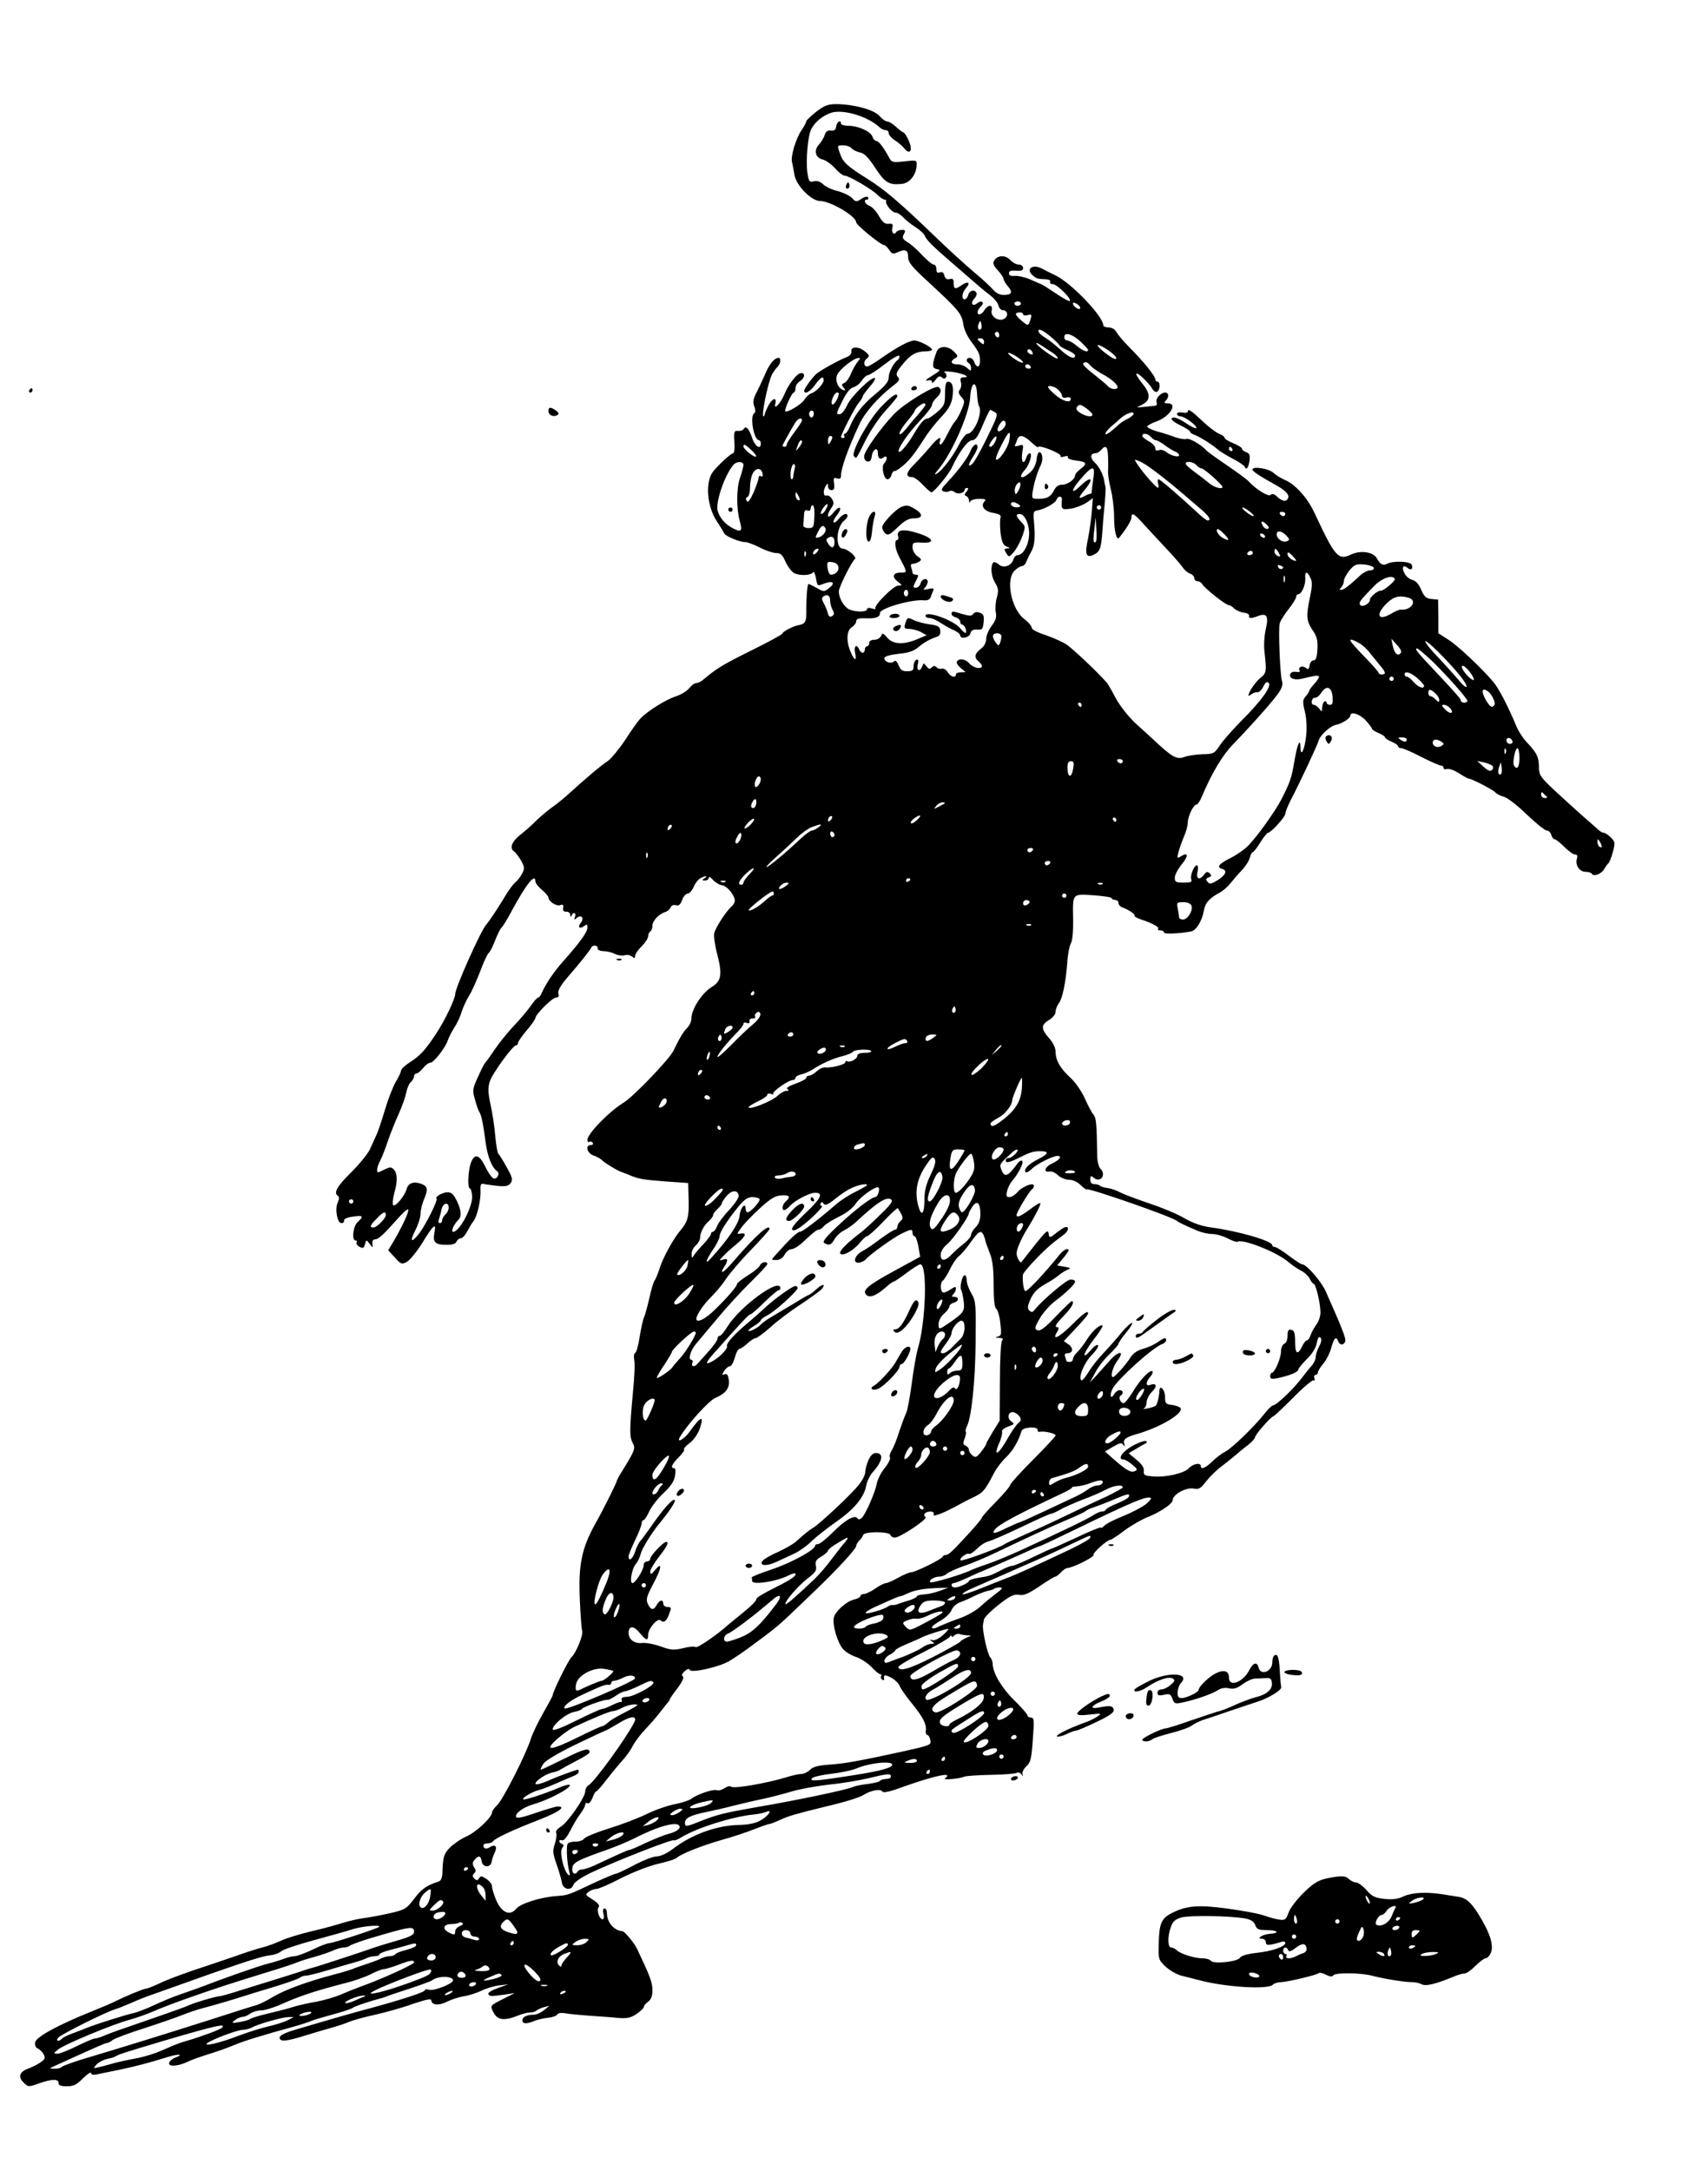 <?xml version="1.0" standalone="no"?>
<!DOCTYPE svg PUBLIC "-//W3C//DTD SVG 20010904//EN"
 "http://www.w3.org/TR/2001/REC-SVG-20010904/DTD/svg10.dtd">
<svg version="1.0" xmlns="http://www.w3.org/2000/svg"
 width="788pt" height="1001pt" viewBox="0 0 788 1001"
 preserveAspectRatio="xMidYMid meet">
<g transform="translate(0,1001) scale(0.1,-0.1)"
fill="#000000" stroke="none">
<g>
<path d="M3766 9495 c-25 -20 -46 -40 -46 -44 0 -5 -10 -24 -23 -43 -26 -38
-50 -121 -43 -146 3 -10 7 -35 11 -57 7 -49 78 -122 119 -122 47 0 166 -70
166 -98 0 -12 113 -105 129 -105 5 0 15 -10 23 -22 14 -20 18 -21 42 -10 34
15 46 9 46 -26 0 -21 19 -44 82 -102 151 -139 165 -156 172 -204 4 -27 20 -60
41 -87 33 -44 38 -57 36 -91 -1 -24 -18 -23 -26 2 -3 11 -13 20 -21 20 -16 0
-19 -16 -4 -25 6 -3 10 -13 10 -22 0 -15 -2 -14 -18 0 -10 10 -31 17 -45 17
-30 0 -35 14 -11 28 15 8 15 11 -5 31 -28 28 -69 28 -80 -1 -22 -61 -22 -76 1
-80 20 -3 17 -7 -22 -31 -25 -15 -35 -25 -22 -22 14 4 22 2 22 -7 0 -7 7 -2
16 10 12 17 19 20 29 12 10 -8 15 -8 20 1 4 6 1 16 -6 21 -9 6 3 7 36 3 49 -7
87 -25 51 -25 -14 0 -17 -5 -13 -22 4 -12 1 -28 -5 -35 -8 -10 -6 -18 7 -33
17 -19 17 -22 0 -62 -10 -24 -24 -47 -30 -53 -6 -5 -21 -31 -34 -57 -13 -27
-27 -48 -32 -48 -4 0 -6 7 -3 15 11 28 -12 15 -46 -27 -19 -23 -52 -59 -73
-80 -38 -38 -41 -58 -9 -58 9 0 32 -16 49 -35 18 -19 36 -35 41 -35 11 0 81
85 95 117 30 66 72 123 92 123 15 0 27 16 49 70 17 39 32 70 34 70 2 0 11 -4
21 -10 17 -9 14 -18 -35 -118 -29 -60 -60 -115 -69 -122 -21 -17 -19 -1 5 35
11 17 20 36 20 43 0 22 -20 13 -31 -14 -11 -31 -56 -92 -107 -146 -29 -31 -33
-38 -19 -44 9 -3 21 -3 27 1 6 4 17 2 24 -4 14 -12 46 -5 46 10 0 5 5 9 11 9
8 0 7 -6 -2 -17 -11 -13 -11 -17 -1 -20 6 -3 12 -12 13 -21 0 -11 2 -12 6 -4
2 6 21 12 41 12 26 0 33 -3 25 -11 -21 -21 -3 -47 39 -54 29 -5 38 -11 34 -22
-3 -8 -3 -39 0 -70 6 -43 12 -57 28 -63 17 -7 18 -9 3 -9 -15 -1 -15 -4 -5
-21 13 -20 13 -20 34 3 11 12 29 44 39 70 17 48 17 49 -4 71 -25 26 -26 36 -6
36 25 0 48 -58 42 -107 -5 -44 -29 -83 -53 -83 -7 0 -16 -9 -19 -21 -10 -29
-46 -41 -68 -21 -9 8 -20 12 -24 9 -14 -15 -11 -63 7 -92 16 -27 18 -37 9 -70
-6 -21 -8 -52 -5 -68 5 -23 0 -38 -19 -63 -14 -18 -25 -45 -25 -59 0 -17 -9
-35 -25 -47 -29 -22 -32 -40 -10 -58 8 -7 15 -16 15 -21 0 -17 -40 -9 -57 11
-19 22 -48 26 -58 10 -4 -6 4 -19 17 -30 l23 -19 -22 -1 c-13 0 -23 -4 -23
-10 0 -18 -25 -11 -38 11 -7 11 -19 18 -26 16 -8 -3 -19 0 -25 6 -8 8 -14 8
-23 -1 -9 -9 -14 -7 -24 6 -12 16 -13 16 -19 0 -11 -28 -28 -21 -21 8 5 19 3
25 -6 22 -7 -3 -13 -16 -13 -29 0 -20 -5 -24 -29 -24 -22 -1 -31 5 -40 27 -8
19 -15 25 -22 18 -13 -13 -44 -2 -44 15 0 8 22 15 64 20 46 4 72 13 92 30 27
23 54 38 87 49 12 4 17 14 15 28 -2 19 -11 24 -48 29 -25 3 -57 12 -73 19 -30
15 -32 14 -41 -17 -6 -20 -4 -23 21 -23 15 -1 39 -7 53 -15 l25 -14 -40 -17
c-65 -28 -114 -26 -141 5 -20 23 -23 24 -29 9 -4 -10 -18 -18 -31 -18 -15 0
-24 -6 -24 -15 0 -8 -4 -15 -10 -15 -5 0 -10 -7 -10 -15 0 -8 -5 -15 -10 -15
-6 0 -13 7 -16 15 -11 28 -26 16 -19 -15 9 -41 -3 -38 -21 5 -21 50 -18 98 6
113 11 7 20 19 20 27 0 11 11 15 43 14 47 -2 67 5 67 25 0 21 145 63 201 58
18 -2 28 3 33 15 3 10 9 24 12 31 4 10 -1 11 -23 6 -23 -5 -26 -4 -15 7 6 7
12 19 12 26 0 21 -27 15 -33 -7 -3 -11 -12 -20 -21 -20 -15 0 -15 3 -1 30 14
27 14 30 0 30 -8 0 -15 4 -15 9 0 5 -3 16 -6 25 -4 10 -1 16 7 16 8 0 21 5 29
10 13 8 12 12 -7 25 -13 9 -23 27 -23 41 0 22 3 24 43 22 64 -4 54 21 -17 43
-67 22 -100 17 -93 -12 3 -10 1 -19 -4 -19 -14 0 -10 -39 7 -73 42 -80 41 -77
10 -77 -36 0 -43 -20 -15 -41 23 -18 23 -19 3 -19 -22 0 -116 -95 -105 -106 3
-4 -4 -3 -16 0 -14 5 -23 3 -23 -3 0 -14 -52 -14 -82 -1 -25 12 -48 52 -48 83
0 20 59 137 74 149 12 8 -33 47 -55 48 -36 0 -32 98 5 129 9 7 16 17 16 22 0
17 -22 9 -40 -13 -10 -13 -21 -20 -24 -17 -4 3 3 18 15 33 12 15 18 30 14 34
-4 4 -18 -6 -31 -23 -27 -33 -34 -14 -9 22 13 19 13 26 3 43 -7 11 -19 18 -25
15 -15 -5 -17 23 -3 45 8 13 10 12 10 -2 0 -10 7 -18 16 -18 12 0 15 7 12 30
-4 26 -2 29 14 24 13 -4 18 0 18 13 0 33 32 124 84 235 25 55 88 127 156 179
29 22 33 29 22 41 -10 12 -7 22 19 54 37 47 64 63 107 64 17 0 32 3 32 8 0 11
-60 42 -82 42 -23 0 -84 -33 -160 -87 -26 -18 -52 -33 -57 -33 -17 0 -18 25
-2 37 14 11 13 15 -9 33 -29 24 -66 23 -62 -1 1 -11 -8 -21 -25 -27 -34 -13
-124 -63 -138 -77 -21 -20 -55 -68 -55 -76 0 -20 27 -6 50 26 26 36 40 44 40
22 0 -17 -35 -54 -58 -61 -10 -4 -24 -17 -31 -29 -11 -20 -80 -62 -88 -53 -6
5 30 86 39 86 4 0 8 9 8 20 0 11 9 25 20 32 23 15 27 38 6 38 -18 0 -59 -52
-78 -100 -18 -42 -50 -74 -41 -41 8 32 -14 25 -32 -9 -8 -16 -16 -33 -16 -37
0 -5 -3 -10 -5 -12 -16 -16 18 155 38 193 6 11 17 27 25 34 14 15 18 42 5 42
-19 0 -42 -28 -62 -75 -12 -27 -30 -67 -41 -87 -14 -28 -17 -43 -9 -62 6 -16
6 -27 0 -31 -22 -14 -2 -125 22 -125 4 0 8 -7 8 -15 0 -31 -27 -14 -40 26 -15
43 -28 58 -39 41 -3 -6 -15 -10 -26 -9 -18 2 -20 -3 -17 -50 2 -29 0 -53 -6
-53 -9 0 -64 -50 -91 -83 -39 -48 -30 -162 17 -232 15 -22 29 -46 33 -54 5
-13 71 -41 100 -41 8 0 38 -11 65 -25 27 -14 61 -25 75 -25 20 0 29 -8 43 -40
10 -22 27 -45 39 -52 26 -14 78 -12 88 3 3 6 9 -5 13 -25 8 -41 6 -39 41 -26
38 14 50 2 21 -21 -24 -19 -25 -19 -60 1 -20 11 -37 19 -37 17 -5 -9 -9 -62
-9 -115 1 -62 -3 -69 -42 -76 -22 -5 -68 -29 -68 -37 0 -4 -64 -39 -143 -78
-131 -65 -161 -83 -220 -133 -11 -10 -27 -18 -35 -18 -8 0 -22 -10 -32 -23
-10 -13 -38 -30 -62 -38 -47 -15 -131 -68 -163 -102 -12 -12 -44 -57 -72 -101
-29 -43 -65 -86 -80 -96 -25 -15 -103 -81 -191 -161 -18 -16 -48 -40 -67 -53
-18 -13 -49 -39 -68 -57 -18 -19 -52 -49 -75 -67 -42 -33 -53 -64 -29 -79 6
-4 20 -23 31 -41 16 -30 17 -37 5 -60 -8 -15 -22 -33 -31 -40 -9 -7 -31 -36
-48 -65 -30 -50 -70 -111 -88 -132 -27 -33 -142 -291 -142 -319 0 -22 -48
-122 -87 -181 -50 -76 -74 -102 -120 -132 -24 -15 -43 -33 -43 -40 0 -7 -11
-30 -24 -51 -12 -20 -35 -79 -50 -129 -15 -51 -33 -105 -41 -120 -7 -16 -20
-44 -29 -64 -10 -20 -48 -67 -86 -105 -66 -65 -83 -95 -60 -109 6 -4 5 -15 -2
-30 -14 -30 -2 -95 17 -95 8 0 14 5 12 12 -1 7 15 15 41 18 47 7 52 2 22 -25
-21 -19 -29 -85 -9 -85 5 0 8 -4 4 -9 -3 -6 3 -15 14 -20 15 -9 20 -7 25 12 5
21 6 22 21 2 15 -20 16 -20 13 0 -2 12 3 20 12 20 16 0 39 22 107 98 23 26 43
44 46 40 5 -9 -24 -72 -65 -143 l-27 -45 31 -34 c28 -31 32 -32 54 -20 14 7
46 46 71 86 54 88 67 98 57 48 -8 -44 3 -55 59 -55 24 0 40 5 43 15 4 8 12 15
20 15 7 0 21 15 30 33 9 17 22 39 29 47 16 20 34 97 32 140 -2 27 2 34 13 31
8 -2 37 -6 64 -9 39 -4 52 -1 62 13 11 15 8 26 -19 74 -17 31 -34 58 -38 61
-4 3 -10 39 -14 80 -3 41 -13 107 -22 147 -12 57 -12 79 -3 107 12 37 106 166
121 166 5 0 9 5 9 11 0 6 18 32 40 58 22 26 40 51 40 57 1 17 78 94 95 94 11
0 15 6 11 18 -4 13 9 36 41 74 58 67 107 128 111 139 6 14 32 10 29 -3 -1 -8
10 -13 28 -14 17 0 40 -6 53 -13 12 -6 32 -9 43 -6 11 4 26 1 34 -5 12 -10 15
-9 15 2 0 8 13 28 30 44 16 16 30 37 30 46 0 9 5 20 10 23 6 3 10 16 10 27 0
22 30 54 60 63 10 3 21 13 24 21 4 9 13 13 24 10 13 -4 21 2 29 24 6 17 18 30
26 30 8 0 20 14 27 30 7 17 21 35 31 40 23 13 38 13 19 0 -13 -8 -12 -10 3
-10 9 0 17 6 17 13 1 6 9 2 19 -10 10 -11 29 -23 42 -25 24 -3 59 -46 59 -72
0 -7 -7 -19 -15 -26 -23 -19 -74 -97 -80 -123 -3 -12 3 -56 14 -97 24 -93 19
-124 -24 -150 -47 -29 -95 -103 -95 -146 0 -13 -9 -33 -19 -43 -19 -19 -35
-46 -64 -106 -19 -39 -182 -209 -228 -238 -69 -42 -169 -145 -169 -173 0 -8 4
-13 9 -9 5 3 12 1 16 -5 3 -5 -1 -10 -9 -10 -28 0 -18 -37 12 -48 16 -5 35
-16 43 -25 13 -12 74 -49 89 -52 3 -1 18 -7 33 -13 44 -19 66 -22 172 -30
l100 -7 2 -80 c2 -77 -4 -98 -39 -140 -29 -33 -79 -124 -93 -168 -9 -29 -21
-57 -25 -62 -5 -6 -16 -42 -24 -80 -9 -39 -20 -79 -25 -90 -5 -11 -14 -51 -20
-90 -6 -38 -15 -71 -20 -73 -6 -2 -8 -16 -5 -32 4 -15 1 -83 -6 -151 -16 -174
-16 -204 -1 -233 14 -25 11 -33 -56 -141 -7 -11 -16 -28 -19 -38 -8 -22 -66
-138 -97 -192 -64 -115 -79 -190 -72 -351 3 -71 8 -136 11 -145 5 -19 -27 -99
-50 -121 -15 -15 -86 -159 -86 -175 0 -3 -20 -40 -44 -82 -24 -42 -49 -94 -56
-116 -20 -68 -129 -282 -155 -307 -14 -13 -25 -29 -25 -35 0 -23 -74 -92 -120
-112 -25 -11 -58 -34 -75 -51 -28 -29 -32 -44 -34 -118 -1 -22 -7 -35 -18 -38
-57 -19 -78 -34 -112 -79 -36 -47 -42 -51 -112 -67 -41 -9 -96 -20 -124 -23
-27 -4 -70 -14 -95 -22 -25 -8 -89 -26 -142 -38 -54 -13 -117 -32 -140 -43
-24 -11 -63 -26 -88 -32 -25 -6 -83 -25 -130 -42 -47 -16 -132 -45 -190 -64
-58 -20 -128 -46 -155 -60 -28 -13 -56 -24 -62 -24 -11 0 -97 -36 -143 -59 -8
-5 -56 -25 -105 -45 -159 -64 -260 -119 -263 -144 -2 -13 3 -25 13 -28 8 -4
20 -15 26 -26 9 -16 7 -23 -12 -36 -13 -10 -37 -22 -53 -28 -46 -16 -55 -39
-28 -66 22 -22 23 -22 71 -5 60 21 91 22 91 2 0 -11 11 -15 38 -15 31 0 46 7
75 37 21 20 37 31 37 24 0 -7 9 -9 23 -7 12 3 58 12 102 21 82 17 142 33 229
60 51 16 78 13 32 -4 -14 -6 -26 -17 -26 -26 0 -16 46 -12 90 10 14 7 57 22
95 34 39 12 90 30 115 41 42 18 133 46 275 85 33 9 69 21 80 26 11 5 56 18
100 30 44 12 85 25 91 30 9 8 89 34 129 44 6 1 17 5 25 8 8 4 57 20 109 37 52
17 99 34 105 39 27 21 96 20 96 -1 0 -15 -89 -50 -110 -43 -11 4 -20 2 -20 -2
0 -9 -104 -43 -255 -84 -75 -20 -170 -47 -342 -98 -48 -14 -73 -27 -73 -36 0
-21 29 -19 118 9 42 13 97 29 122 36 25 7 60 18 78 26 18 8 73 23 123 34 49
11 128 33 174 50 63 21 85 25 85 16 0 -22 37 -25 72 -6 18 9 53 21 78 25 25 4
61 16 82 26 20 10 56 21 80 24 l43 5 -48 -17 c-26 -9 -46 -21 -44 -27 4 -12 9
-12 77 -3 l45 7 -45 -23 c-72 -36 -70 -34 -53 -67 17 -35 51 -39 110 -15 19 8
45 15 57 15 12 0 26 4 31 9 6 5 21 12 35 16 l25 6 -25 -20 c-14 -11 -35 -21
-47 -21 -32 0 -53 -10 -53 -26 0 -17 19 -18 57 -2 15 6 43 12 62 14 19 2 38 8
42 15 4 7 19 9 40 5 19 -3 70 -8 114 -11 44 -3 102 -7 128 -10 38 -3 56 0 83
18 18 12 34 27 34 32 0 6 9 17 20 25 14 10 20 26 20 54 0 35 -12 66 -72 192
-12 25 -57 79 -66 79 -40 3 -72 41 -72 85 0 11 -5 20 -11 20 -7 0 -9 -10 -5
-25 4 -15 2 -25 -4 -25 -15 0 -29 43 -18 56 6 8 -3 19 -28 35 -34 21 -35 23
-18 36 10 7 26 13 36 13 10 0 61 22 114 50 56 28 128 56 171 66 40 9 79 21 86
28 20 18 116 56 207 82 47 13 114 35 149 49 36 14 68 25 73 25 5 0 27 9 51 20
37 17 68 26 207 60 90 21 157 42 175 54 32 20 77 29 85 16 5 -9 35 -2 106 24
104 37 185 58 193 50 3 -3 -1 -9 -9 -14 -15 -9 64 -3 90 8 8 3 63 7 121 8 59
1 112 5 119 9 7 4 16 1 22 -6 8 -12 9 -11 5 1 -2 8 6 25 19 36 19 18 23 36 29
123 7 90 6 101 -9 101 -9 0 -16 5 -16 10 0 6 -27 37 -60 69 -59 58 -99 126
-100 167 0 11 -5 25 -11 31 -13 13 -38 127 -34 151 2 10 4 20 4 23 2 12 37 46
86 83 39 29 56 36 77 32 21 -4 42 5 93 39 36 25 69 45 74 45 4 0 16 9 26 20
10 11 24 20 30 20 23 0 125 51 120 60 -5 9 63 70 78 70 4 0 34 19 65 43 31 23
80 51 108 62 54 21 114 61 114 77 0 27 62 61 98 54 23 -5 32 1 57 34 17 21 48
52 70 68 22 17 51 40 65 52 14 12 40 34 58 47 17 14 32 30 32 35 0 12 69 91
84 97 6 2 48 42 94 88 45 46 87 81 92 78 6 -3 7 1 4 9 -3 9 -1 16 5 16 6 0 11
5 11 11 0 6 11 25 25 41 14 17 31 50 37 74 13 46 22 54 32 29 7 -19 25 -19 32
-1 5 13 -12 57 -89 230 -20 46 -89 126 -109 126 -5 0 -33 18 -62 40 -29 22
-58 40 -64 40 -7 0 -12 3 -12 8 0 20 -155 65 -281 82 -45 6 -83 19 -125 43
-32 19 -104 49 -159 67 -55 19 -116 41 -135 51 -19 10 -47 20 -62 21 -15 2
-30 7 -34 11 -4 4 -16 7 -26 7 -12 0 -18 7 -18 21 0 18 3 19 15 9 32 -27 61
13 31 42 -7 8 -14 34 -14 59 -2 149 -5 175 -17 189 -8 9 -26 43 -40 75 -16 35
-44 75 -67 96 -47 43 -68 80 -68 120 0 17 -12 42 -30 62 -38 43 -38 61 0 84
17 10 30 26 30 38 0 11 7 28 15 39 17 22 32 96 39 188 2 37 10 77 17 89 7 14
11 57 10 108 -2 123 -6 119 92 113 45 -3 84 -9 85 -13 2 -5 10 -9 18 -9 8 0
14 -6 14 -14 0 -7 8 -17 18 -20 30 -11 62 -33 56 -38 -3 -3 11 -11 31 -18 52
-17 86 -36 78 -43 -3 -4 1 -7 10 -7 10 0 17 -4 17 -10 0 -8 71 -5 125 5 24 5
50 47 59 95 6 37 25 58 73 84 15 8 37 27 48 41 11 14 34 41 52 60 18 18 35 45
39 59 3 14 9 26 13 26 4 0 20 20 35 45 16 25 32 45 36 45 13 0 80 73 80 88 0
8 11 35 24 61 42 80 124 255 130 277 8 26 55 68 81 72 26 5 65 30 65 42 0 22
43 8 71 -22 16 -18 29 -35 29 -39 0 -4 14 -12 30 -19 17 -7 30 -16 30 -20 0
-4 14 -13 30 -20 17 -7 30 -16 30 -21 0 -5 7 -9 15 -9 8 0 50 -18 92 -40 43
-22 84 -40 91 -40 6 0 12 -5 12 -11 0 -6 7 -8 15 -5 9 3 34 -5 55 -19 22 -14
42 -25 45 -25 14 0 114 -52 124 -64 6 -7 24 -16 39 -20 15 -3 62 -39 105 -81
43 -41 85 -75 94 -75 8 0 17 -9 20 -20 3 -11 10 -20 16 -20 5 0 25 -16 44 -35
19 -19 41 -35 49 -35 11 0 13 -6 9 -20 -9 -28 12 -60 40 -60 13 0 26 -4 29 -9
9 -15 46 0 58 23 6 11 15 23 19 26 4 3 13 26 20 51 11 42 11 47 -9 67 -12 12
-27 22 -33 22 -6 0 -16 6 -24 13 -7 6 -41 37 -76 67 -34 30 -93 84 -131 119
-61 58 -68 68 -68 103 0 46 -10 67 -53 112 -18 18 -41 53 -51 77 -36 87 -81
175 -106 204 -52 62 -165 169 -209 196 l-45 29 0 77 -1 78 -30 3 c-25 2 -34
10 -48 42 -11 26 -25 42 -41 46 -13 3 -29 16 -36 30 -15 27 -7 42 13 26 16
-14 28 -6 20 14 -6 16 -84 19 -112 5 -20 -11 -34 -4 -49 25 -16 29 -75 38
-119 17 -60 -28 -73 -12 -171 197 -30 64 -87 127 -132 146 -19 8 -44 23 -55
34 -21 19 -92 31 -97 16 -3 -7 31 -30 107 -72 45 -25 64 -44 58 -60 -7 -19
-25 -18 -50 5 -14 14 -24 16 -31 9 -10 -10 -67 25 -102 63 -8 9 -53 42 -100
74 -47 32 -90 62 -95 69 -24 26 -78 57 -91 52 -8 -3 -31 1 -52 8 -20 8 -58 20
-85 27 -26 8 -46 18 -44 23 2 5 21 15 43 23 60 21 100 83 52 83 -17 0 -19 3
-10 12 16 16 15 38 -2 38 -21 0 -46 -28 -40 -45 4 -9 0 -15 -7 -16 -8 -1 -30
-3 -49 -5 l-35 -3 28 15 c36 20 35 50 -4 97 -17 21 -29 41 -26 44 7 6 58 -43
74 -71 6 -10 15 -16 22 -12 14 9 15 46 1 46 -5 0 -10 5 -10 11 0 15 -56 84
-116 144 -28 28 -56 61 -63 73 -7 14 -21 22 -36 22 -14 0 -25 5 -25 10 0 41
-146 194 -220 230 -25 12 -53 26 -62 31 -45 24 -78 -2 -42 -32 17 -14 20 -15
62 -17 13 -1 20 -6 17 -12 -3 -5 2 -10 12 -10 19 0 88 -68 79 -78 -3 -3 -32
13 -63 34 -32 21 -62 41 -68 43 -5 2 -29 12 -53 23 -23 10 -55 17 -70 16 -19
-2 -27 2 -27 12 0 11 9 14 33 12 24 -2 32 1 32 12 0 9 -8 16 -20 16 -10 0 -28
9 -39 21 -22 24 -59 23 -74 -2 -8 -13 -4 -23 16 -45 15 -16 27 -34 27 -40 0
-6 9 -21 20 -34 24 -28 18 -40 -20 -40 -18 0 -35 9 -47 23 -10 12 -49 49 -88
81 -38 32 -124 110 -191 175 -155 149 -224 208 -303 257 -91 57 -112 75 -126
117 -13 37 -13 37 15 37 15 0 33 -6 39 -14 6 -7 24 -16 39 -19 20 -4 39 -24
70 -71 45 -69 64 -80 122 -74 37 3 68 43 69 87 1 23 -1 23 -57 17 -49 -6 -58
-4 -67 12 -28 52 -51 82 -62 82 -6 0 -15 9 -18 20 -8 24 -65 50 -111 50 -19 0
-34 5 -34 10 0 20 -19 9 -22 -12 -2 -17 -9 -22 -25 -20 -15 2 -23 -4 -28 -20
-4 -13 -16 -33 -27 -45 -25 -27 -16 -61 19 -69 15 -4 39 -22 56 -40 16 -19 36
-34 44 -34 19 0 125 -62 152 -89 12 -12 26 -21 31 -21 6 0 9 -3 8 -7 -4 -15
27 -53 43 -53 9 0 24 -10 35 -21 10 -12 36 -32 57 -46 21 -13 41 -32 44 -41 7
-18 39 -50 117 -117 26 -22 69 -60 97 -84 27 -24 65 -56 84 -70 19 -14 38 -36
41 -48 3 -13 12 -23 19 -23 21 0 29 -21 13 -36 -22 -22 -70 3 -63 34 7 28 -15
30 -33 2 -13 -21 -32 -27 -32 -9 0 6 7 18 16 27 20 19 1 30 -20 12 -21 -16
-30 5 -10 24 8 9 12 20 9 26 -10 17 -32 11 -38 -10 -3 -11 -10 -20 -16 -20
-17 0 -13 31 6 52 22 24 10 34 -19 14 -31 -22 -38 -20 -38 8 0 19 -4 23 -19
19 -12 -3 -20 2 -24 16 -3 14 -10 19 -21 15 -12 -4 -16 0 -16 15 0 12 -5 21
-12 21 -7 0 -30 19 -53 43 -22 24 -52 51 -68 60 -23 15 -26 21 -17 37 9 17 7
20 -9 20 -11 0 -23 -5 -26 -10 -10 -17 -24 -2 -18 20 4 16 1 20 -17 18 -17 -2
-28 7 -45 36 -12 22 -32 43 -44 47 -22 9 -29 29 -10 29 5 0 7 4 4 10 -4 6 -16
3 -31 -7 -23 -15 -26 -15 -43 4 -11 11 -40 25 -66 32 -26 6 -56 20 -67 31 -14
13 -29 18 -44 14 -20 -5 -23 -1 -29 40 -8 53 2 172 18 201 16 32 53 62 91 75
56 18 171 -17 224 -67 7 -7 20 -13 28 -13 8 0 14 -6 14 -14 0 -7 12 -22 27
-32 15 -9 35 -26 44 -37 26 -33 41 -12 23 31 -8 20 -20 39 -25 41 -6 1 -22 14
-36 27 -14 13 -32 24 -40 24 -8 0 -24 12 -36 26 -25 28 -116 53 -198 54 -38 0
-55 -6 -93 -35z m944 -885 c0 -5 -7 -10 -15 -10 -8 0 -15 5 -15 10 0 6 7 10
15 10 8 0 15 -4 15 -10z m273 -22 c-5 -10 -33 10 -33 23 0 5 9 4 19 -3 11 -7
17 -16 14 -20z m-263 -27 c0 -5 10 -7 21 -4 19 5 20 3 14 -18 -11 -34 -11 -34
-44 -6 -16 13 -27 28 -24 31 10 9 33 7 33 -3z m-194 -68 c-11 -11 -19 6 -11
24 8 17 8 17 12 0 3 -10 2 -21 -1 -24z m321 -35 c21 -18 40 -36 41 -41 2 -4
19 -14 38 -22 19 -8 34 -19 34 -24 0 -21 -28 -10 -68 27 -22 20 -53 45 -68 54
-16 9 -30 21 -32 27 -7 20 17 11 55 -21z m-237 6 c0 -8 -4 -12 -10 -9 -5 3
-10 10 -10 16 0 5 5 9 10 9 6 0 10 -7 10 -16z m373 -27 c20 -19 37 -37 37 -40
0 -14 -23 -6 -52 18 -16 14 -36 25 -44 25 -8 0 -14 7 -14 15 0 25 33 17 73
-18z m-443 -3 c0 -14 -3 -14 -15 -4 -8 7 -15 14 -15 16 0 2 7 4 15 4 8 0 15
-7 15 -16z m315 -50 c14 -9 25 -20 25 -26 0 -5 -20 5 -44 22 -49 33 -77 66
-33 38 15 -10 38 -25 52 -34z m258 11 c20 -14 37 -30 37 -36 0 -12 -24 1 -65
35 -39 33 -20 33 28 1z m-350 -9 c4 -10 1 -13 -9 -9 -7 3 -14 9 -14 14 0 14
17 10 23 -5z m-43 -47 c0 -5 -16 1 -35 13 -45 30 -45 43 0 17 19 -12 35 -25
35 -30z m-577 12 c-20 -13 -43 -57 -43 -81 0 -20 -15 -38 -60 -76 -61 -50 -95
-94 -119 -151 -7 -18 -18 -33 -23 -33 -5 0 -6 -4 -3 -10 3 -5 1 -10 -4 -10 -6
0 -11 2 -11 5 0 12 67 142 83 159 9 11 17 23 17 28 0 4 14 23 31 43 18 20 29
38 26 41 -12 12 -109 -82 -128 -123 -11 -24 -26 -43 -35 -43 -18 0 -18 0 16
68 16 32 33 53 47 56 13 4 30 17 39 31 9 14 22 25 28 25 7 0 41 22 77 50 35
27 66 45 68 39 2 -6 -1 -14 -6 -18z m-185 -8 c-9 -10 -23 -35 -32 -56 -8 -20
-22 -40 -31 -43 -13 -5 -13 -9 -3 -22 11 -13 10 -14 -2 -10 -25 8 -39 46 -27
71 12 25 75 75 96 76 11 1 11 -2 -1 -16z m1073 -19 c7 -8 29 -24 48 -35 50
-26 84 -57 76 -68 -6 -10 -36 -4 -45 10 -3 4 -31 27 -62 52 -32 24 -55 47 -51
51 10 10 20 7 34 -10z m-276 -4 c3 -5 -1 -10 -9 -10 -9 0 -16 5 -16 10 0 6 4
10 9 10 6 0 13 -4 16 -10z m-247 -130 c1 -23 5 -47 9 -53 18 -29 -23 -127 -53
-127 -7 0 -25 -21 -38 -47 -28 -56 -80 -124 -104 -137 -12 -7 -11 -2 4 15 63
73 145 257 150 336 4 74 29 84 32 13z m374 23 c10 -9 18 -22 18 -29 0 -7 8
-10 20 -7 11 3 20 0 20 -6 0 -23 -41 -10 -78 24 -30 28 -33 35 -18 35 11 0 28
-7 38 -17z m-1012 -17 c0 -18 -22 -56 -30 -51 -11 7 8 55 22 55 4 0 8 -2 8 -4z
m1170 -98 c0 -13 -29 -9 -56 8 -19 13 -22 20 -13 30 9 11 16 9 40 -8 16 -12
29 -25 29 -30z m-1287 -4 c-4 -10 -9 -12 -15 -6 -12 12 -1 35 12 27 5 -3 6
-13 3 -21z m1477 8 c0 -5 -12 -15 -27 -23 -16 -7 -35 -20 -44 -29 -37 -34 -59
-49 -59 -40 0 6 12 20 26 33 15 12 32 27 38 33 27 26 66 41 66 26z m-1530 -31
c0 -4 -16 -29 -35 -54 -19 -25 -35 -51 -35 -56 0 -6 -4 -11 -10 -11 -5 0 -10
2 -10 4 0 5 32 62 57 104 13 22 33 30 33 13z m940 -15 c0 -16 -28 -42 -36 -33
-8 7 14 47 26 47 6 0 10 -6 10 -14z m16 -78 c-6 -35 -50 -97 -61 -87 -3 4 8
34 26 68 33 66 45 73 35 19z m654 17 c7 -8 17 -15 23 -15 5 0 24 -10 41 -23
17 -13 39 -26 49 -30 9 -3 17 -11 17 -16 0 -12 -41 -2 -61 16 -9 7 -24 11 -33
7 -11 -4 -16 -1 -16 10 0 8 -13 22 -30 31 -16 9 -30 20 -30 25 0 15 26 12 40
-5z m-1470 -2 c0 -5 -5 -15 -10 -23 -8 -12 -10 -11 -10 8 0 12 5 22 10 22 6 0
10 -3 10 -7z m750 -22 c-6 -12 -15 -21 -21 -21 -10 0 -5 13 14 38 15 19 20 7
7 -17z m169 -1 c17 -17 31 -26 31 -21 0 5 24 0 54 -12 30 -12 52 -25 49 -30
-3 -5 5 -6 17 -2 14 4 20 3 16 -3 -3 -5 12 -12 35 -15 53 -7 57 -13 26 -38
-15 -11 -27 -25 -27 -30 0 -19 -34 -44 -59 -44 -17 0 -29 -8 -37 -24 -16 -31
-32 -41 -72 -41 -32 0 -33 0 -27 38 7 39 20 83 37 118 12 25 7 59 -7 59 -6 0
-11 -16 -13 -35 -2 -20 -13 -43 -28 -57 -40 -37 -61 -28 -25 11 21 24 36 76
22 76 -5 0 -13 -9 -16 -20 -12 -37 -25 -21 -19 21 7 40 6 41 -16 34 -12 -4
-20 -3 -18 1 3 5 8 17 11 27 9 25 30 21 66 -13z m-1059 2 c0 -5 -7 -17 -16
-28 -8 -10 -14 -14 -11 -9 2 6 7 18 10 28 7 17 17 23 17 9z m-234 -37 c15 -14
25 -27 22 -30 -7 -7 -58 34 -58 46 0 14 7 11 36 -16z m1646 -27 c1 -24 1 -55
0 -70 -1 -15 5 -53 13 -85 8 -31 15 -89 15 -128 0 -61 11 -109 23 -95 33 41
57 80 57 93 0 27 12 20 60 -34 25 -27 71 -77 104 -112 32 -34 65 -72 73 -84 8
-12 23 -25 34 -28 10 -4 19 -13 19 -21 0 -8 7 -14 15 -14 7 0 18 -6 22 -14 11
-19 108 -96 121 -96 6 0 18 -7 26 -16 9 -8 28 -17 43 -19 16 -1 27 -8 26 -14
-4 -13 8 -14 40 -2 41 16 51 1 37 -59 -7 -31 -10 -74 -6 -108 10 -88 9 -96
-19 -118 -23 -18 -55 -66 -55 -81 0 -3 6 0 14 6 8 6 20 10 27 9 7 -2 19 10 27
25 10 21 17 26 25 18 15 -15 -31 -80 -126 -175 -44 -45 -90 -97 -102 -117 -22
-33 -27 -36 -77 -37 -30 -1 -67 -6 -82 -12 -38 -14 -56 -4 -156 90 -21 19 -46
42 -56 51 -36 30 -83 87 -106 129 -13 24 -28 52 -35 63 -13 22 -141 146 -188
182 -16 12 -60 32 -97 45 -40 13 -68 27 -68 35 0 8 -15 26 -34 40 -61 47 -88
184 -44 225 12 11 27 20 34 20 6 0 15 8 18 18 4 9 14 31 23 47 17 30 20 64 13
144 -4 37 -1 45 14 47 31 4 84 33 90 49 8 21 28 19 25 -2 -4 -42 -1 -45 44
-38 23 4 55 17 71 28 l28 20 -5 -64 c-3 -35 -11 -90 -17 -121 -16 -73 -10 -92
24 -77 31 15 36 28 42 109 2 36 7 94 11 130 3 36 5 70 3 75 -1 6 -4 17 -5 25
-4 30 -24 69 -45 88 -22 21 -20 42 4 42 8 0 19 7 26 15 21 25 30 17 32 -27z
m159 -32 c28 -14 117 -83 189 -145 25 -21 62 -53 83 -71 36 -31 47 -50 28 -50
-5 0 -29 19 -54 43 -81 75 -165 147 -172 147 -4 0 -5 -9 -2 -20 6 -25 1 -25
-21 -2 -34 33 -93 112 -85 112 4 0 20 -6 34 -14z m-1841 -10 c0 -7 -7 -33 -15
-57 -18 -49 -18 -144 -2 -202 13 -46 7 -53 -30 -34 -35 18 -59 44 -71 78 -14
36 30 167 72 216 15 17 46 16 46 -1z m2090 -1 c7 -8 18 -15 24 -15 11 0 96
-76 96 -85 0 -14 -40 -2 -63 18 -14 12 -44 35 -66 51 -23 17 -41 33 -41 38 0
14 37 9 50 -7z m-1854 -17 c-3 -13 -6 -29 -6 -35 0 -7 -4 -13 -8 -13 -4 0 -6
16 -4 35 2 19 9 35 14 35 6 0 8 -10 4 -22z m-148 -22 c3 -11 0 -16 -7 -12 -6
4 -11 1 -11 -7 0 -8 -11 -38 -23 -67 -17 -38 -26 -49 -32 -40 -5 9 -4 15 3 18
7 2 12 21 12 42 0 22 5 51 12 65 13 29 41 30 46 1z m1526 -23 c-4 -27 -7 -53
-7 -60 0 -7 -3 -11 -6 -10 -3 1 -16 -4 -28 -11 -30 -16 -29 -7 2 30 45 54 29
66 -22 16 -43 -41 -43 -20 -1 29 59 69 72 70 62 6z m-345 -55 c-12 -20 -14
-21 -17 -5 -2 10 2 25 9 34 18 21 23 0 8 -29z m-1009 -41 c0 -5 -4 -5 -10 -2
-5 3 -10 14 -10 23 0 15 2 15 10 2 5 -8 10 -19 10 -23z m1012 -35 c-19 -6 -44
6 -37 18 4 7 14 6 28 -2 14 -7 17 -13 9 -16z m-892 -11 c-6 -12 -15 -21 -21
-21 -5 0 -2 11 7 25 20 30 31 26 14 -4z m-53 -33 c-2 -49 -4 -53 -27 -53 -14
0 -25 6 -24 13 1 6 2 26 3 43 1 23 5 30 16 25 9 -3 15 0 15 9 0 8 4 15 10 15
5 0 9 -23 7 -52z m1323 42 c0 -5 -4 -10 -10 -10 -5 0 -10 5 -10 10 0 6 5 10
10 10 6 0 10 -4 10 -10z m687 -20 c14 -11 21 -20 15 -20 -12 0 -60 39 -49 40
5 0 20 -9 34 -20z m163 -10 c0 -5 -4 -10 -9 -10 -6 0 -13 5 -16 10 -3 6 1 10
9 10 9 0 16 -4 16 -10z m-874 -128 c-12 -11 -14 4 -7 58 l6 55 3 -54 c2 -29 1
-56 -2 -59z m794 60 c-7 -3 -16 2 -21 9 -16 25 -9 32 12 13 13 -12 16 -20 9
-22z m-2046 -20 c-6 -9 -19 -19 -28 -20 -16 -4 -16 -2 -1 28 13 24 20 29 28
21 8 -8 9 -16 1 -29z m1846 -7 c25 -26 21 -32 -9 -15 -20 10 -36 40 -22 40 4
0 18 -11 31 -25z m285 -5 c16 -18 16 -20 1 -26 -19 -7 -46 12 -46 32 0 20 24
17 45 -6z m-100 0 c3 -5 2 -10 -4 -10 -5 0 -13 5 -16 10 -3 6 -2 10 4 10 5 0
13 -4 16 -10z m-1985 -29 c0 -28 -12 -33 -28 -10 -12 18 -12 23 -1 29 17 11
29 3 29 -19z m-80 -46 c-7 -9 -15 -13 -17 -11 -7 7 7 26 19 26 6 0 6 -6 -2
-15z m2130 -5 c9 -16 8 -18 -5 -14 -8 4 -15 12 -15 20 0 20 7 17 20 -6z
m-2183 -12 c-3 -8 -6 -5 -6 6 -1 11 2 17 5 13 3 -3 4 -12 1 -19z m2063 12 c0
-5 -7 -10 -16 -10 -8 0 -12 5 -9 10 3 6 10 10 16 10 5 0 9 -4 9 -10z m200 -35
c0 -3 -9 -1 -20 5 -11 6 -20 17 -20 25 0 11 5 10 20 -5 11 -11 20 -22 20 -25z
m-2112 -29 c4 -18 -13 -36 -34 -36 -7 0 -14 14 -16 31 -4 27 -2 30 21 27 16
-2 27 -10 29 -22z m2052 -1 c0 -12 -19 -12 -23 0 -4 9 -1 12 9 8 7 -3 14 -7
14 -8z m418 -3 c2 -7 -5 -12 -17 -12 -11 0 -31 -10 -44 -22 -55 -51 -78 -68
-89 -68 -9 0 -9 3 0 12 7 7 12 20 12 29 0 10 12 31 26 49 23 27 32 30 67 27
23 -2 43 -9 45 -15z m-292 -47 c9 -18 8 -39 -2 -87 -19 -89 -17 -110 11 -153
21 -30 25 -47 23 -89 -2 -37 -7 -51 -18 -51 -8 0 -16 -10 -18 -23 -3 -18 -6
-21 -17 -12 -16 13 -39 4 -29 -12 4 -6 -3 -8 -17 -6 -16 2 -25 -3 -27 -14 -3
-17 22 -25 53 -18 62 15 76 17 80 11 2 -4 -7 -19 -21 -34 -13 -14 -24 -29 -24
-33 0 -4 -7 -15 -16 -25 -14 -16 -15 -25 -4 -70 8 -31 10 -76 6 -112 -7 -66
-26 -103 -26 -52 -1 47 -16 11 -29 -70 -13 -74 -19 -91 -57 -167 -29 -57 -118
-182 -159 -221 -16 -16 -51 -40 -77 -53 -56 -28 -67 -43 -39 -51 26 -7 15 -31
-27 -55 -25 -15 -32 -16 -41 -4 -9 11 -8 15 5 20 14 5 15 9 5 19 -10 9 -15 8
-25 -5 -21 -29 -39 -22 -31 12 4 17 2 30 -3 30 -13 0 -32 -47 -26 -65 5 -12
-2 -15 -35 -15 -36 0 -41 3 -41 23 0 12 14 39 31 60 33 40 32 60 -2 39 -18
-12 -19 -10 -13 15 4 16 15 48 25 72 11 24 19 54 19 68 0 28 26 83 40 83 5 0
17 17 25 37 46 109 95 191 145 242 87 90 193 209 213 242 12 18 16 36 12 47
-9 22 -18 239 -11 267 3 12 21 41 41 66 19 24 35 50 35 57 0 6 4 12 10 12 15
0 34 43 32 73 -3 34 9 35 24 2z m-119 -17 c-3 -7 -5 -2 -5 12 0 14 2 19 5 13
2 -7 2 -19 0 -25z m508 13 c5 -9 -53 -57 -65 -55 -12 3 -50 -29 -50 -42 0 -18
-37 -37 -45 -23 -7 11 0 21 62 84 37 39 85 56 98 36z m-2245 -66 c0 -8 -4 -15
-10 -15 -5 0 -10 7 -10 15 0 8 5 15 10 15 6 0 10 -7 10 -15z m-360 -36 c0 -11
5 -30 11 -41 9 -16 8 -22 -2 -29 -10 -6 -16 -2 -20 14 -3 13 -12 34 -19 46
-10 19 -10 25 1 32 18 11 29 2 29 -22z m2668 15 c44 -12 13 -60 -35 -55 -6 1
-27 -8 -47 -20 -62 -36 -71 0 -13 54 31 27 52 32 95 21z m-1878 -178 c0 -8 -3
-22 -6 -30 -6 -15 -8 -15 -20 1 -19 26 -17 43 6 43 11 0 20 -6 20 -14z m1648
-30 c15 -8 37 -27 49 -43 12 -15 33 -41 47 -58 30 -34 32 -45 11 -45 -8 0 -15
3 -15 8 0 4 -29 37 -65 74 -78 80 -84 94 -27 64z m193 -49 c-14 -14 -28 0 -36
38 l-6 30 26 -29 c19 -20 23 -32 16 -39z m273 -100 c21 -26 36 -51 32 -54 -4
-4 -21 11 -38 33 -18 21 -61 69 -95 105 -35 36 -60 68 -57 72 7 6 100 -86 158
-156z m-128 66 c69 -67 164 -174 164 -185 0 -5 -7 -8 -15 -8 -8 0 -15 4 -15 9
0 8 -20 31 -128 146 -73 77 -87 95 -75 95 5 0 36 -26 69 -57z m173 -49 c12
-15 21 -31 21 -37 0 -13 -38 21 -51 45 -15 28 7 22 30 -8z m-240 -31 c17 -15
31 -31 31 -35 0 -17 -27 -7 -48 17 -12 14 -26 25 -32 25 -5 0 -10 5 -10 10 0
18 28 10 59 -17z m-109 -3 c0 -5 -4 -10 -10 -10 -5 0 -10 5 -10 10 0 6 5 10
10 10 6 0 10 -4 10 -10z m-282 -83 c2 -28 0 -37 -12 -37 -9 0 -16 5 -16 11 0
5 -4 7 -10 4 -5 -3 -10 -16 -10 -28 -1 -20 -2 -21 -14 -4 -7 9 -19 17 -25 17
-7 0 -11 8 -9 18 2 9 9 16 16 15 6 -2 19 9 28 23 24 36 48 27 52 -19z m474 16
c10 -9 18 -22 18 -30 0 -12 -3 -12 -16 1 -8 9 -20 16 -25 16 -5 0 -9 7 -9 15
0 19 9 19 32 -2z m243 9 c17 -12 36 -52 30 -62 -10 -16 -20 -11 -38 19 -25 42
-21 64 8 43z m-1875 -62 c0 -5 -2 -10 -4 -10 -3 0 -8 5 -11 10 -3 6 -1 10 4
10 6 0 11 -4 11 -10z m1700 -15 c21 -25 1 -31 -22 -7 -18 18 -19 22 -6 22 8 0
21 -7 28 -15z m-200 -145 c0 -13 -11 -13 -30 0 -12 8 -11 10 8 10 12 0 22 -4
22 -10z m488 -8 c2 -7 -3 -12 -12 -12 -9 0 -16 7 -16 16 0 17 22 14 28 -4z
m-328 -2 c13 -9 13 -11 1 -19 -18 -12 -41 -3 -41 15 0 16 18 18 40 4z m297
-52 c-3 -8 -6 -5 -6 6 -1 11 2 17 5 13 3 -3 4 -12 1 -19z m63 -23 c0 -42 -11
-58 -25 -35 -8 13 5 80 16 80 5 0 9 -20 9 -45z m-1830 -15 c0 -5 -4 -10 -9
-10 -6 0 -13 5 -16 10 -3 6 1 10 9 10 9 0 16 -4 16 -10z m-229 -35 c-7 -44
-26 -42 -26 3 -1 23 4 32 16 32 13 0 15 -7 10 -35z m1934 14 c5 -6 5 -13 -2
-20 -7 -7 -19 -3 -39 16 l-29 26 30 -6 c17 -4 34 -11 40 -16z m41 -37 c-12
-11 -18 7 -10 30 l8 23 4 -23 c2 -13 1 -26 -2 -30z m-3416 -24 c0 -19 -18 -43
-25 -36 -9 9 4 48 16 48 5 0 9 -6 9 -12z m3625 -80 c6 -4 2 -8 -7 -8 -10 0
-18 7 -18 17 0 9 3 12 8 7 4 -5 12 -12 17 -16z m-3649 -44 c-3 -8 -10 -12 -16
-9 -7 4 -6 14 2 28 12 24 24 8 14 -19z m873 12 c-2 -2 -15 -9 -29 -16 -23 -12
-24 -12 -11 3 7 10 20 17 29 17 8 0 13 -2 11 -4z m-527 -78 c-7 -7 -12 -8 -12
-2 0 14 12 26 19 19 2 -3 -1 -11 -7 -17z m399 1 c-12 -12 -25 -18 -28 -15 -4
3 2 13 13 21 29 22 41 18 15 -6z m-766 -19 c-10 -11 -23 -20 -28 -20 -6 0 0
11 13 25 27 29 42 25 15 -5z m1685 20 c0 -5 -2 -10 -4 -10 -3 0 -8 5 -11 10
-3 6 -1 10 4 10 6 0 11 -4 11 -10z m-2058 -42 c-7 -7 -12 -8 -12 -2 0 14 12
26 19 19 2 -3 -1 -11 -7 -17z m684 7 c-11 -8 -25 -15 -31 -15 -6 0 -29 -17
-51 -37 -62 -59 -144 -128 -157 -131 -7 -2 15 21 48 50 33 29 75 69 95 88 19
19 49 40 65 46 42 16 53 16 31 -1z m74 -36 c0 -5 -4 -9 -10 -9 -5 0 -10 7 -10
16 0 8 5 12 10 9 6 -3 10 -10 10 -16z m-430 -1 c0 -19 -18 -43 -25 -36 -4 3
-2 16 5 27 12 24 20 27 20 9z m3970 -51 c0 -5 -4 -5 -10 -2 -5 3 -10 14 -10
23 0 15 2 15 10 2 5 -8 10 -19 10 -23z m-2625 -17 c-3 -5 -10 -10 -16 -10 -5
0 -9 5 -9 10 0 6 7 10 16 10 8 0 12 -4 9 -10z m-1778 -32 c-3 -8 -6 -5 -6 6
-1 11 2 17 5 13 3 -3 4 -12 1 -19z m1858 -28 c-3 -5 -10 -10 -16 -10 -5 0 -9
5 -9 10 0 6 7 10 16 10 8 0 12 -4 9 -10z m-1389 -53 c-14 -15 -26 -31 -26 -37
0 -5 -4 -10 -10 -10 -19 0 -10 22 21 51 38 36 51 32 15 -4z m-986 -31 c0 -8
14 -26 30 -39 17 -14 30 -30 30 -35 0 -18 37 -42 54 -36 13 5 17 2 14 -12 -2
-13 3 -19 15 -18 9 1 17 -5 18 -15 0 -10 2 -11 6 -3 7 19 23 14 16 -5 -6 -15
-4 -16 9 -5 21 17 35 -3 17 -24 -16 -19 -4 -30 16 -14 13 10 15 9 15 -8 0 -20
-34 -67 -112 -155 -42 -47 -78 -100 -98 -144 -5 -13 -13 -23 -17 -23 -5 0 -19
-16 -32 -35 -13 -19 -48 -61 -78 -93 -30 -31 -71 -82 -91 -112 -20 -30 -40
-57 -43 -60 -4 -3 -19 -32 -33 -64 -26 -56 -27 -63 -15 -105 7 -26 15 -50 19
-56 11 -15 19 -56 30 -140 9 -68 29 -119 54 -136 14 -10 -1 -39 -17 -33 -8 3
-25 27 -38 54 -28 58 -50 63 -67 17 -13 -38 -16 -117 -4 -117 4 0 9 -16 10
-35 4 -48 -58 -165 -87 -165 -13 0 2 34 26 58 15 16 9 52 -16 97 -13 23 -23
29 -42 27 -25 -4 -53 -22 -45 -29 7 -7 -49 -119 -78 -158 -38 -49 -48 -43 -20
12 13 25 24 59 24 75 0 16 7 45 15 65 21 49 19 62 -11 74 -35 13 -61 4 -68
-24 -8 -30 -52 -84 -62 -74 -4 4 -2 29 5 55 16 57 15 92 -3 110 -11 12 -18 11
-45 -2 -29 -15 -31 -15 -31 0 0 9 6 28 14 42 8 15 24 56 36 92 12 36 35 92 50
125 15 33 30 76 34 96 4 21 13 42 21 49 8 7 15 19 15 26 0 8 5 14 11 14 6 0
20 11 31 25 11 14 26 25 34 25 15 0 69 69 80 103 4 12 17 38 29 57 13 19 29
53 35 75 7 22 23 56 35 75 12 19 34 69 50 110 15 41 33 80 39 85 7 6 20 31 30
58 10 26 23 53 30 60 7 6 28 41 47 77 67 124 109 176 109 136z m1730 10 c0 -3
-4 -8 -10 -11 -5 -3 -10 -1 -10 4 0 6 5 11 10 11 6 0 10 -2 10 -4z m-853 -12
c-3 -3 -12 -4 -19 -1 -8 3 -5 6 6 6 11 1 17 -2 13 -5z m279 -19 c-26 -19 -42
-19 -26 0 7 8 20 15 29 15 13 -1 13 -3 -3 -15z m1461 9 c-3 -3 -12 -4 -19 -1
-8 3 -5 6 6 6 11 1 17 -2 13 -5z m-1517 -44 c0 -5 -3 -10 -8 -10 -4 0 -19 -11
-33 -24 -29 -27 -69 -50 -75 -43 -5 5 96 85 109 86 4 1 7 -3 7 -9z m1350 -10
c0 -5 -4 -10 -10 -10 -5 0 -10 5 -10 10 0 6 5 10 10 10 6 0 10 -4 10 -10z
m-170 -29 c0 -5 -7 -11 -15 -15 -9 -3 -15 0 -15 9 0 8 7 15 15 15 8 0 15 -4
15 -9z m747 -17 c8 -22 -17 -64 -39 -64 -10 0 -18 4 -18 9 0 5 -3 23 -6 40 -6
29 -5 31 25 31 19 0 34 -6 38 -16z m-740 -90 c-3 -3 -12 -4 -19 -1 -8 3 -5 6
6 6 11 1 17 -2 13 -5z m-1277 -314 c0 -5 -5 -10 -11 -10 -5 0 -7 5 -4 10 3 6
8 10 11 10 2 0 4 -4 4 -10z m926 -87 c-10 -10 -19 5 -10 18 6 11 8 11 12 0 2
-7 1 -15 -2 -18z m-933 -57 c-21 -17 -66 -60 -100 -95 -35 -35 -63 -60 -63
-54 0 11 48 70 93 115 15 15 27 32 27 37 0 6 7 8 15 4 10 -3 15 0 13 8 -2 8 4
13 14 13 10 -1 15 3 12 8 -4 6 0 14 7 19 10 6 15 3 17 -7 2 -9 -13 -30 -35
-48z m-93 -14 c0 -4 -9 -13 -20 -20 -22 -13 -23 -12 -14 12 6 16 34 23 34 8z
m280 -32 c0 -5 -7 -10 -16 -10 -8 0 -12 5 -9 10 3 6 10 10 16 10 5 0 9 -4 9
-10z m-334 -27 c-10 -10 -19 5 -10 18 6 11 8 11 12 0 2 -7 1 -15 -2 -18z m980
12 c-22 -17 -36 -19 -36 -7 0 14 12 22 34 22 21 -1 21 -1 2 -15z m-121 -15 c3
-5 0 -10 -8 -10 -8 0 -28 -7 -46 -16 -46 -23 -50 -9 -4 15 44 23 50 24 58 11z
m-288 -26 c-3 -3 -12 -4 -19 -1 -8 3 -5 6 6 6 11 1 17 -2 13 -5z m723 3 c0 -2
-10 -12 -22 -23 l-23 -19 19 23 c18 21 26 27 26 19z m-810 -17 c0 -13 -28 -25
-38 -16 -3 4 0 11 8 16 20 13 30 12 30 0z m210 -8 c0 -4 -15 -7 -32 -7 -21 0
-33 -5 -33 -14 0 -14 -34 -32 -47 -24 -5 2 -8 0 -8 -5 0 -11 -65 -27 -93 -24
-10 1 -28 -7 -39 -18 -12 -11 -28 -20 -35 -20 -7 0 -13 -4 -13 -10 0 -5 -22
-17 -50 -27 -31 -11 -45 -20 -37 -25 8 -5 7 -8 -5 -8 -9 0 -29 -11 -43 -25
-26 -23 -122 -62 -131 -52 -3 3 15 15 40 27 26 12 46 26 46 32 0 6 8 7 17 4
10 -4 14 -4 10 0 -8 8 71 64 91 64 6 0 12 4 12 10 0 5 12 13 28 16 15 4 38 14
52 23 41 27 92 50 137 61 23 6 45 15 48 20 7 12 85 14 85 2z m-747 -22 c-3
-12 -8 -19 -11 -16 -5 6 5 36 12 36 2 0 2 -9 -1 -20z m1253 -58 c-20 -19 -40
-31 -44 -28 -4 4 11 24 33 44 22 21 42 33 44 28 2 -5 -13 -24 -33 -44z m-1294
-24 c-7 -7 -12 -8 -12 -2 0 6 3 14 7 17 3 4 9 5 12 2 2 -3 -1 -11 -7 -17z
m1483 -55 c-2 -64 -25 -105 -80 -150 -47 -38 -65 -44 -65 -23 0 4 16 15 36 26
32 17 64 58 64 82 0 11 39 102 44 102 1 0 2 -17 1 -37z m-1440 -53 c3 -5 -1
-10 -9 -10 -9 0 -16 5 -16 10 0 6 4 10 9 10 6 0 13 -4 16 -10z m-201 -25 c-5
-13 -34 -30 -34 -19 0 3 5 14 11 25 11 22 31 17 23 -6z m1861 -96 c-8 -12 -35
-12 -35 0 0 11 22 20 33 14 4 -2 5 -9 2 -14z m-1610 -19 c3 -5 1 -10 -4 -10
-6 0 -11 5 -11 10 0 6 2 10 4 10 3 0 8 -4 11 -10z m1325 -30 c0 -5 -5 -10 -11
-10 -5 0 -7 5 -4 10 3 6 8 10 11 10 2 0 4 -4 4 -10z m-660 -49 c0 -9 -24 -21
-41 -21 -16 0 -10 18 9 23 28 8 32 7 32 -2z m640 -21 c0 -18 -38 -53 -49 -46
-16 10 9 56 31 56 10 0 18 -5 18 -10z m-180 -5 c0 -2 -13 -25 -29 -50 -33 -51
-46 -46 -36 15 6 36 10 40 36 40 16 0 29 -2 29 -5z m235 -15 c-10 -11 -24 -20
-32 -20 -7 0 -13 -4 -13 -10 0 -15 14 -12 67 14 46 24 68 30 106 27 28 -2 19
-15 -25 -37 -43 -21 -68 -48 -56 -59 3 -4 16 3 28 15 22 22 95 59 118 60 24 0
12 -18 -24 -35 -35 -16 -42 -43 -11 -37 10 2 27 -6 39 -18 12 -11 35 -20 50
-20 17 0 39 -10 53 -24 13 -13 25 -22 27 -20 9 8 400 -128 418 -146 5 -5 27
-16 92 -44 20 -9 51 -16 70 -16 18 0 50 -9 71 -20 21 -11 42 -18 46 -16 24 15
181 -47 235 -93 17 -15 44 -33 60 -41 16 -8 33 -25 39 -37 6 -13 14 -23 18
-23 9 0 30 -86 31 -129 1 -18 -8 -44 -19 -59 -11 -15 -23 -37 -27 -50 -4 -12
-11 -22 -16 -22 -5 0 -15 -12 -22 -27 -21 -44 -33 -37 -33 19 0 42 -4 53 -17
56 -14 3 -18 -3 -18 -28 0 -18 -6 -33 -15 -36 -8 -4 -15 -19 -15 -35 0 -31
-29 -99 -42 -99 -4 0 -8 -7 -8 -16 0 -12 7 -14 33 -9 54 11 97 28 97 40 0 5
18 27 39 48 25 24 42 52 46 74 4 24 10 32 17 25 6 -6 5 -20 -6 -40 -9 -17 -16
-39 -16 -50 0 -10 -8 -27 -17 -38 -10 -10 -31 -37 -48 -59 -36 -48 -116 -125
-131 -125 -6 0 -23 -17 -39 -37 -46 -59 -149 -159 -181 -176 -16 -8 -44 -29
-61 -46 -33 -31 -53 -39 -53 -21 0 17 -36 11 -55 -10 -21 -23 -104 -43 -165
-38 -39 3 -45 6 -43 25 2 15 -9 32 -34 52 l-36 30 34 20 c19 12 39 23 44 25 6
2 7 6 4 10 -8 8 -68 -18 -96 -43 -26 -21 -30 -41 -10 -41 8 0 26 -11 41 -24
24 -20 26 -24 10 -30 -18 -7 -37 4 -98 57 l-38 34 37 22 c31 18 40 20 47 9 7
-10 9 -9 5 4 -7 21 6 31 63 47 109 32 217 98 195 120 -6 5 -23 11 -40 13 -27
3 -30 7 -30 37 0 32 -24 59 -26 29 -1 -28 -10 -63 -17 -70 -4 -3 -20 -9 -37
-12 -16 -4 -24 -3 -17 0 6 3 12 16 12 28 0 13 11 35 25 49 26 25 21 42 -9 31
-21 -8 -21 14 1 38 9 10 13 21 10 25 -11 10 -59 -41 -92 -97 -17 -27 -35 -50
-41 -50 -15 0 -26 28 -14 35 15 9 12 25 -5 25 -7 0 -18 -8 -24 -17 -16 -30
-24 -7 -8 24 24 44 185 190 230 206 9 3 17 11 17 17 0 14 -8 13 -39 -9 -14
-10 -44 -24 -66 -30 -26 -7 -46 -20 -58 -38 -18 -31 -74 -93 -82 -93 -14 0 -2
47 21 77 36 48 3 45 -39 -4 -18 -20 -45 -50 -60 -67 l-29 -31 24 44 c12 25 42
63 65 85 24 23 43 45 43 49 0 5 16 29 36 53 20 24 32 44 26 44 -6 0 -28 -21
-49 -46 -21 -26 -58 -68 -83 -94 -25 -26 -56 -66 -69 -88 -14 -23 -28 -39 -32
-37 -16 11 12 80 47 116 21 21 34 42 30 46 -4 5 -19 -5 -32 -21 -46 -53 -38
-17 10 45 26 33 45 63 43 66 -10 9 -46 -22 -72 -63 -15 -24 -36 -51 -46 -60
-10 -9 -19 -23 -19 -31 0 -7 -7 -13 -15 -13 -8 0 -15 2 -15 4 0 2 -3 11 -6 20
-4 10 -1 16 9 16 27 0 31 22 8 40 l-23 16 56 60 c31 32 56 62 56 67 0 17 -20
3 -78 -55 -58 -57 -92 -72 -64 -28 7 12 8 20 2 20 -18 0 -10 14 30 55 35 36
50 65 34 65 -3 0 -36 -32 -73 -70 -49 -52 -72 -69 -84 -64 -15 6 -15 11 9 53
14 25 46 62 71 81 54 41 93 79 93 91 0 5 -9 9 -21 9 -18 0 -128 -93 -166 -140
-9 -12 -14 -12 -24 -3 -9 9 -9 19 2 45 16 38 33 56 80 82 19 10 43 27 54 36
11 9 29 21 40 25 17 7 15 9 -14 14 l-34 6 26 31 c15 18 27 35 27 38 0 13 -21
5 -38 -15 -75 -93 -156 -179 -163 -172 -7 8 -12 43 -10 74 1 15 100 119 148
155 10 8 29 22 42 32 14 11 21 24 17 31 -5 8 -19 2 -46 -19 -38 -30 -39 -30
-42 -8 -3 20 -12 12 -63 -52 -32 -41 -61 -77 -63 -80 -5 -7 -22 23 -22 41 0
19 23 71 50 114 31 50 60 105 60 116 0 5 -21 -6 -46 -26 -46 -34 -64 -42 -64
-27 0 12 59 110 70 117 5 3 10 11 10 17 0 18 -52 -2 -75 -28 -11 -13 -28 -24
-38 -24 -14 0 -16 6 -11 28 4 15 14 36 24 47 29 34 54 84 46 92 -4 4 -14 -1
-22 -12 -45 -62 -60 -67 -75 -26 -9 22 -7 25 54 80 21 18 31 11 12 -9z m-410
-10 c-3 -5 -12 -10 -18 -10 -7 0 -6 4 3 10 19 12 23 12 15 0z m218 -27 c5 -27
1 -45 -13 -67 -24 -40 -58 -76 -70 -76 -14 0 -12 67 2 93 17 33 59 87 68 87 4
0 10 -17 13 -37z m-200 -61 c-20 -41 -28 -73 -28 -114 0 -64 -14 -80 -27 -33
-19 63 -10 122 28 182 30 46 38 53 46 39 7 -12 1 -33 -19 -74z m667 12 c0 -2
-12 -4 -27 -4 -21 0 -24 3 -14 9 13 8 41 5 41 -5z m-1289 -9 c-1 -5 -9 -10
-19 -11 -11 -1 -31 -4 -45 -8 -14 -3 -29 -2 -32 4 -3 6 4 10 17 10 13 0 30 5
38 10 18 12 41 9 41 -5z m677 -13 c3 -23 -44 -112 -59 -112 -14 0 -11 24 13
84 21 57 40 68 46 28z m-348 -37 c0 -2 -24 -16 -54 -31 -29 -14 -71 -41 -92
-60 -87 -75 -152 -124 -164 -124 -11 0 -49 -36 -114 -109 -19 -21 -19 -21 6
-21 16 0 29 9 38 25 7 14 22 25 32 25 10 0 34 15 53 33 48 45 63 57 73 57 5 0
16 7 23 16 7 9 38 28 68 43 34 16 64 39 79 61 22 33 95 84 105 74 8 -8 -4 -44
-15 -44 -17 0 -92 -57 -171 -131 -56 -52 -74 -75 -65 -80 22 -14 34 -10 48 17
8 14 28 33 45 41 16 8 41 26 55 39 94 88 139 117 160 104 12 -7 1 -23 -50 -72
-35 -35 -76 -72 -91 -83 -68 -52 -101 -87 -92 -96 13 -13 64 17 93 54 12 15
26 27 31 27 5 0 39 30 74 67 35 37 66 65 67 62 25 -39 27 -48 13 -59 -8 -7
-15 -19 -15 -26 0 -8 -5 -14 -10 -14 -6 0 -36 -19 -66 -41 -30 -23 -69 -50
-87 -59 -36 -20 -45 -57 -12 -52 11 2 25 9 30 16 17 20 127 100 165 118 43 21
50 22 50 3 0 -8 4 -15 9 -15 5 0 13 -21 18 -47 l8 -48 -119 -65 c-123 -67
-150 -90 -129 -111 15 -15 44 -4 85 31 18 16 36 30 40 30 4 0 31 18 60 40 29
22 58 40 64 40 34 0 25 -271 -12 -390 -7 -25 -20 -98 -28 -162 -9 -65 -20
-125 -26 -135 -5 -10 -19 -47 -31 -83 -11 -36 -27 -75 -35 -88 -8 -12 -12 -27
-8 -33 3 -6 -8 -28 -25 -49 -17 -21 -33 -53 -36 -72 -8 -41 -53 -144 -70 -158
-9 -7 -15 -8 -19 -1 -12 18 -58 -8 -114 -65 -29 -29 -60 -54 -68 -54 -8 0 -14
-4 -14 -8 0 -19 -111 -79 -200 -109 -52 -17 -94 -34 -92 -37 1 -3 2 -10 2 -16
0 -20 113 -3 169 26 14 7 27 11 29 9 10 -9 -13 -26 -93 -66 -47 -23 -85 -46
-85 -51 0 -10 -23 -33 -79 -78 -24 -19 -48 -40 -55 -45 -47 -43 -138 -105
-146 -100 -6 4 -33 2 -59 -5 -41 -10 -56 -9 -103 8 -30 11 -68 18 -86 16 -34
-4 -62 16 -62 46 0 34 23 35 50 2 31 -37 40 -40 40 -11 0 29 44 81 58 67 14
-14 28 -3 40 32 10 27 9 30 -9 30 -10 0 -19 7 -19 15 0 21 -17 19 -30 -5 -14
-27 -28 -25 -41 4 -10 20 -6 35 26 95 39 73 41 103 6 60 -17 -20 -20 -21 -21
-6 0 10 18 40 40 68 38 49 48 69 33 69 -13 0 -73 -64 -73 -77 0 -7 -7 -13 -15
-13 -8 0 -15 -7 -15 -16 0 -22 -39 -84 -52 -84 -15 0 -3 68 16 89 8 9 18 30
22 46 6 25 50 96 86 140 47 57 76 101 71 108 -7 11 -56 -44 -110 -123 -21 -30
-43 -60 -50 -67 -6 -7 -17 -29 -23 -48 -11 -34 -30 -48 -30 -22 0 8 14 41 30
75 17 34 30 69 30 77 0 8 4 15 8 15 5 0 17 18 27 40 10 22 39 60 65 84 33 31
50 55 54 80 4 23 3 36 -4 36 -18 0 -11 18 21 50 17 17 29 34 25 37 -3 3 9 17
26 29 18 14 37 41 46 65 22 66 6 61 -48 -15 -24 -33 -61 -53 -43 -22 35 59
133 167 163 180 48 20 68 46 62 84 -3 22 -8 29 -19 25 -13 -5 -13 -3 -2 16 8
11 19 21 26 21 7 0 17 18 23 40 6 22 15 40 21 40 5 0 22 11 37 25 15 14 32 25
39 25 6 0 35 22 65 48 29 27 92 75 140 106 48 32 92 64 99 72 21 26 3 25 -25
-1 -14 -13 -30 -25 -34 -26 -4 0 -38 -20 -75 -43 -38 -22 -85 -51 -104 -62
-20 -12 -38 -26 -42 -30 -9 -14 -52 -36 -58 -31 -2 3 9 13 26 23 17 10 31 22
31 26 0 4 14 15 32 24 35 18 138 112 138 125 0 5 -5 9 -11 9 -14 0 -101 -63
-145 -105 -17 -16 -48 -43 -68 -60 -63 -52 -107 -99 -102 -111 5 -13 -36 -55
-71 -73 -33 -17 -28 -4 15 44 126 142 157 175 165 175 4 0 33 25 63 55 31 30
60 55 65 55 5 0 9 5 9 10 0 52 -184 -82 -244 -177 -14 -24 -31 -43 -36 -43 -6
0 -10 -6 -10 -13 0 -7 -18 -33 -40 -57 -22 -25 -45 -51 -51 -57 -14 -18 -32
-16 -25 2 3 8 1 15 -5 15 -16 0 -3 44 21 72 10 12 55 66 99 118 43 52 113 128
155 169 42 41 76 78 76 82 0 15 -28 10 -34 -6 -3 -8 -28 -29 -56 -46 -27 -17
-50 -35 -50 -40 0 -11 -45 -63 -104 -120 -39 -38 -72 -56 -82 -46 -10 10 26
67 68 108 23 23 54 60 68 83 15 22 65 82 113 131 48 50 87 93 87 98 1 28 -66
-32 -168 -151 -25 -29 -47 -50 -50 -47 -3 2 0 10 5 17 5 7 13 20 16 29 4 13 1
16 -16 11 -21 -5 -21 -5 -1 15 10 12 37 36 59 54 45 37 53 56 22 51 -19 -4
-19 -3 2 26 12 17 50 57 85 89 50 46 72 59 100 61 38 3 46 -7 21 -28 -16 -13
-20 -40 -7 -40 5 0 17 9 27 20 22 25 90 60 115 60 40 0 29 -24 -40 -90 -43
-40 -70 -72 -66 -79 5 -8 17 -4 39 11 47 34 111 98 98 98 -7 0 -9 5 -5 11 4 8
9 7 14 -2 6 -9 20 -4 53 23 24 20 59 43 78 51 34 15 69 21 69 12z m498 -22 c3
-20 -45 -103 -60 -103 -4 0 -10 11 -14 24 -4 17 3 37 22 65 28 43 47 48 52 14z
m-1179 -20 c-32 -36 -52 -52 -65 -53 -16 0 59 79 75 79 10 1 7 -8 -10 -26z
m89 -5 c2 -9 -17 -38 -42 -65 -25 -26 -51 -60 -57 -75 -6 -16 -15 -28 -20 -28
-5 0 -9 -4 -9 -10 0 -5 -15 -25 -32 -44 -18 -18 -38 -42 -45 -52 -11 -18 -12
-18 -12 4 -1 12 8 30 19 39 11 10 20 26 20 36 0 24 18 58 42 78 10 9 18 21 18
26 0 6 9 18 20 28 11 10 20 22 20 26 0 5 10 20 22 34 24 28 51 29 56 3z m974
-31 c-1 -15 -20 -52 -41 -81 -31 -45 -39 -51 -47 -38 -12 18 -1 58 34 115 27
46 59 48 54 4z m-878 14 c6 -9 -41 -61 -55 -61 -5 0 -9 7 -9 16 0 33 -25 5
-28 -32 -3 -36 -53 -110 -134 -198 -28 -31 -21 -6 12 43 17 24 30 52 30 61 0
19 36 74 89 139 25 30 41 41 62 41 15 0 30 -4 33 -9z m-1874 -11 c0 -5 -4 -10
-10 -10 -5 0 -10 5 -10 10 0 6 5 10 10 10 6 0 10 -4 10 -10z m2893 -58 c0 -27
-7 -46 -22 -61 -11 -11 -21 -27 -21 -35 0 -8 -14 -25 -30 -38 -17 -13 -43 -35
-57 -50 -32 -34 -53 -36 -53 -4 0 15 12 35 32 51 27 23 98 125 98 141 0 3 7
16 16 30 22 32 37 18 37 -34z m-2453 29 c0 -10 -7 -24 -15 -31 -8 -7 -15 -19
-15 -26 0 -8 -5 -14 -11 -14 -7 0 -8 7 -4 18 3 9 9 29 12 45 6 30 33 37 33 8z
m-290 -33 c0 -16 -41 -58 -57 -58 -20 0 -16 10 15 41 29 31 42 36 42 17z
m2639 -2 c17 -20 0 -50 -38 -66 -46 -19 -53 -9 -23 37 29 46 42 52 61 29z
m301 -43 c0 -5 -4 -15 -10 -23 -11 -18 -25 -7 -17 15 6 15 27 21 27 8z m-185
-43 c3 -5 8 -18 10 -27 2 -10 12 -38 22 -63 13 -33 17 -73 17 -145 0 -68 4
-103 12 -110 7 -5 16 -35 19 -67 6 -49 5 -57 -11 -61 -15 -4 -14 -5 5 -6 17
-1 21 -4 14 -13 -6 -8 -10 -91 -10 -191 l-1 -178 -31 -50 c-17 -28 -31 -53
-31 -57 0 -4 -11 -20 -24 -37 -20 -25 -26 -28 -40 -16 -9 7 -16 19 -16 26 0 7
-7 15 -15 19 -12 4 -13 11 -5 32 6 15 8 29 6 32 -3 2 -1 12 3 21 23 41 40 208
42 388 2 180 1 193 -19 228 -12 20 -22 47 -22 61 0 13 -4 24 -9 24 -12 0 -25
-56 -16 -70 3 -5 8 -28 11 -51 5 -44 1 -51 -61 -95 -54 -37 -55 -37 -55 -10 0
15 10 35 25 48 14 12 25 27 25 34 0 6 9 14 20 17 24 6 27 27 3 27 -13 0 -14 3
-5 12 7 7 12 18 12 26 0 10 -4 10 -22 -2 -12 -9 -28 -16 -35 -16 -15 0 -17 46
-3 55 6 4 20 27 32 51 11 24 30 52 42 62 12 9 37 38 55 65 35 48 45 55 56 37z
m95 -110 c0 -5 -5 -10 -11 -10 -5 0 -7 5 -4 10 3 6 8 10 11 10 2 0 4 -4 4 -10z
m-1458 -35 c-4 -24 -38 -53 -48 -42 -4 4 43 67 51 67 1 0 0 -11 -3 -25z m1168
-5 c0 -5 -5 -10 -11 -10 -5 0 -7 5 -4 10 3 6 8 10 11 10 2 0 4 -4 4 -10z
m-1159 -123 c-22 -36 -71 -67 -71 -44 0 12 82 88 89 82 2 -2 -6 -19 -18 -38z
m1158 -59 c-8 -14 -14 -18 -17 -10 -4 13 17 46 25 38 3 -2 -1 -15 -8 -28z
m111 -101 c0 -18 -8 -40 -17 -49 -10 -9 -23 -23 -30 -30 -21 -23 -42 -38 -53
-38 -16 0 -12 10 15 46 14 18 25 39 25 46 0 21 29 58 46 58 9 0 14 -11 14 -33z
m-1240 -22 c0 -14 -44 -86 -71 -116 -17 -19 -34 -38 -37 -44 -11 -16 -72 -56
-72 -48 0 5 16 32 35 60 19 29 35 56 35 60 0 10 89 93 101 93 5 0 9 -2 9 -5z
m1150 -9 c0 -8 -5 -18 -11 -21 -5 -4 -15 -19 -22 -33 l-11 -27 -4 33 c-4 35
11 62 34 62 8 0 14 -6 14 -14z m73 -60 c-15 -26 -71 -84 -96 -101 -25 -16 -25
-16 -20 5 3 11 30 41 60 66 58 46 69 53 56 30z m347 -12 c0 -8 -4 -12 -10 -9
-5 3 -10 10 -10 16 0 5 5 9 10 9 6 0 10 -7 10 -16z m100 -18 c0 -3 -4 -8 -10
-11 -5 -3 -10 -1 -10 4 0 6 5 11 10 11 6 0 10 -2 10 -4z m-440 -41 c0 -30 -3
-35 -23 -35 -13 0 -28 -5 -35 -12 -9 -9 -12 -8 -12 5 0 9 3 17 8 17 4 0 16 14
27 30 26 39 35 38 35 -5z m370 11 c0 -16 -24 -38 -33 -30 -7 7 14 44 25 44 5
0 8 -6 8 -14z m70 -25 c0 -23 -36 -69 -46 -59 -4 5 0 16 8 25 8 10 18 26 21
36 8 23 17 22 17 -2z m-193 -13 c-3 -8 -6 -5 -6 6 -1 11 2 17 5 13 3 -3 4 -12
1 -19z m-258 -45 c-1 -31 -15 -58 -23 -45 -5 8 -14 4 -29 -12 -12 -14 -32 -27
-44 -31 -39 -11 -28 29 19 69 45 39 78 47 77 19z m836 -80 c-12 -17 -20 -23
-23 -15 -4 14 28 56 36 47 3 -2 -3 -17 -13 -32z m-184 -6 c-16 -16 -26 0 -10
19 9 11 15 12 17 4 2 -6 -1 -17 -7 -23z m-681 -15 c0 -23 -50 -94 -82 -116
-13 -9 -23 -22 -23 -29 0 -6 -8 -13 -17 -15 -25 -5 -23 30 2 46 11 6 29 30 40
52 35 68 80 103 80 62z m-1380 1 c0 -15 -35 -93 -41 -93 -16 0 -19 54 -4 76
14 22 45 33 45 17z m1890 -17 c0 -15 -14 -35 -21 -30 -15 9 -10 34 6 34 8 0
15 -2 15 -4z m110 -26 c0 -27 -3 -30 -30 -30 -34 0 -40 19 -14 44 25 26 44 20
44 -14z m195 -10 c0 -18 -33 -26 -47 -12 -6 6 -7 15 -3 22 10 16 50 8 50 -10z
m-511 -22 c8 -14 7 -20 -6 -30 -9 -7 -32 -40 -50 -72 -40 -72 -67 -88 -40 -24
11 23 17 49 15 56 -3 7 9 17 28 24 29 10 31 12 14 24 -21 16 -13 47 11 42 9
-2 22 -11 28 -20z m83 -62 c-1 -6 4 -10 12 -8 20 4 71 -8 71 -17 0 -4 -47 -55
-105 -113 -58 -58 -105 -110 -105 -116 0 -6 -29 -40 -65 -77 -36 -36 -65 -69
-65 -73 0 -4 -25 -34 -55 -67 -83 -91 -99 -105 -111 -105 -7 0 -14 -4 -16 -9
-4 -11 -126 -71 -145 -71 -8 0 -34 -11 -59 -25 -25 -14 -50 -25 -57 -25 -7 0
-29 -11 -49 -25 -20 -14 -44 -25 -52 -25 -9 0 -16 -4 -16 -9 0 -5 -12 -12 -27
-16 -36 -7 -88 -53 -96 -83 -8 -34 17 -119 44 -148 12 -13 40 -29 60 -35 20
-7 51 -27 69 -45 17 -19 36 -34 41 -34 6 0 8 -4 4 -9 -3 -5 -1 -13 5 -16 6 -4
10 -3 9 2 -4 21 3 22 31 8 17 -9 35 -26 40 -38 4 -12 31 -50 58 -83 51 -63 68
-96 63 -126 -1 -10 2 -18 7 -18 5 0 12 -11 14 -24 5 -22 0 -24 -121 -51 -207
-45 -272 -57 -346 -62 -52 -4 -75 -10 -88 -24 -10 -10 -28 -19 -40 -19 -12 0
-44 -7 -72 -16 -85 -26 -239 -53 -251 -43 -6 5 -19 2 -31 -6 -12 -8 -28 -13
-35 -10 -16 7 -95 -20 -118 -39 -8 -7 -42 -18 -75 -25 -33 -6 -91 -26 -130
-45 -38 -19 -117 -49 -175 -67 -58 -18 -110 -39 -116 -48 -6 -8 -25 -14 -42
-13 -17 0 -32 -5 -34 -11 -6 -17 -2 -87 7 -122 6 -24 5 -28 -5 -18 -21 20 -40
106 -26 122 8 11 8 15 -1 18 -7 3 -13 9 -13 14 0 4 6 6 13 3 8 -3 22 14 37 43
13 26 34 62 47 79 13 17 23 36 23 43 0 7 5 9 11 6 5 -4 15 7 22 24 6 17 14 31
18 31 4 0 26 26 50 57 24 31 57 71 72 87 16 17 37 47 47 67 10 19 36 53 57 75
21 22 49 54 63 72 14 18 31 39 37 47 7 7 13 16 13 19 0 3 16 27 36 52 22 30
31 50 24 54 -7 4 -4 13 9 24 12 11 20 13 23 6 5 -16 134 12 183 41 22 13 60
39 85 57 25 19 58 43 74 55 51 38 78 61 121 102 23 22 75 72 116 111 100 96
189 192 189 205 0 6 6 17 14 25 8 7 16 19 18 26 6 17 120 17 126 0 2 -7 11
-12 20 -12 25 0 155 87 142 95 -15 9 -2 25 22 25 13 0 18 -5 15 -14 -6 -14 56
11 123 49 14 8 44 23 67 34 39 19 49 31 90 111 10 19 34 51 54 70 32 31 56 71
72 122 6 18 77 22 74 4z m383 -11 c0 -9 -36 -41 -53 -48 -29 -11 -20 21 11 37
28 16 42 19 42 11z m-850 -56 c0 -5 -7 -9 -15 -9 -15 0 -20 12 -9 23 8 8 24
-1 24 -14z m-110 -23 c0 -15 -30 -50 -37 -43 -6 7 19 57 29 57 4 0 8 -6 8 -14z
m80 -11 c0 -20 -57 -82 -66 -73 -4 5 0 16 9 26 10 10 17 25 17 33 0 19 20 40
32 33 4 -3 8 -12 8 -19z m80 15 c0 -5 -4 -10 -10 -10 -5 0 -10 5 -10 10 0 6 5
10 10 10 6 0 10 -4 10 -10z m80 -20 c0 -5 -4 -10 -10 -10 -5 0 -10 5 -10 10 0
6 5 10 10 10 6 0 10 -4 10 -10z m-1381 -56 c-37 -67 -59 -84 -59 -44 0 19 68
96 76 87 3 -3 -5 -22 -17 -43z m1951 -7 c0 -13 -56 -41 -107 -53 -15 -4 -38
-14 -50 -22 -21 -13 -23 -13 -23 2 0 9 6 18 13 20 78 22 106 33 126 48 28 21
41 23 41 5z m65 -78 c-4 -5 -14 -9 -24 -9 -10 0 -29 -8 -42 -18 -13 -10 -40
-25 -59 -34 -19 -9 -84 -39 -143 -67 -60 -28 -111 -51 -114 -51 -3 0 -30 -12
-60 -26 -52 -26 -69 -29 -55 -9 18 25 98 68 319 172 23 11 41 22 39 24 -3 2 8
5 22 5 15 1 45 8 67 17 40 15 60 14 50 -4z m-2031 -7 c-6 -4 -13 -15 -17 -24
-6 -16 -27 -26 -27 -13 0 15 27 45 40 45 9 0 11 -3 4 -8z m2126 -10 c0 -4 -33
-22 -72 -41 -40 -18 -127 -59 -193 -91 -66 -32 -154 -72 -195 -90 -41 -18 -79
-36 -85 -40 -22 -17 -197 -81 -203 -75 -9 8 28 36 39 30 4 -3 20 8 36 23 15
16 40 32 55 35 15 4 84 34 153 67 68 33 129 60 134 60 5 0 25 9 43 19 18 11
65 31 103 46 39 14 86 35 105 45 35 20 80 26 80 12z m-400 -16 c0 -3 -4 -8
-10 -11 -5 -3 -10 -1 -10 4 0 6 5 11 10 11 6 0 10 -2 10 -4z m35 -16 c3 -5 1
-10 -4 -10 -6 0 -11 5 -11 10 0 6 2 10 4 10 3 0 8 -4 11 -10z m393 -11 c-2 -7
-26 -20 -53 -31 -28 -11 -51 -24 -53 -29 -2 -5 -10 -9 -19 -9 -8 0 -27 -8 -41
-18 -25 -16 -110 -58 -336 -162 -49 -22 -115 -50 -148 -61 -33 -11 -67 -24
-76 -28 -38 -20 -183 -63 -190 -57 -9 9 18 26 42 26 11 0 27 6 35 14 9 7 45
24 81 36 36 12 101 40 145 61 142 68 268 126 335 154 36 15 70 31 77 36 6 6
24 14 40 19 15 5 55 20 88 34 68 29 78 31 73 15z m81 -33 c-15 -13 -62 -38
-105 -56 -44 -17 -84 -38 -90 -46 -6 -7 -13 -11 -16 -8 -3 3 -53 -18 -112 -46
-59 -27 -109 -50 -112 -50 -3 0 -42 -18 -88 -40 -45 -22 -88 -40 -95 -40 -7 0
-27 -7 -44 -16 -57 -30 -64 -32 -111 -39 -25 -4 -46 -11 -46 -15 0 -9 -46 -30
-65 -30 -8 0 -15 5 -15 10 0 6 4 10 10 10 5 0 33 11 62 24 29 14 87 39 128 56
41 18 103 45 138 61 34 16 65 29 68 29 3 0 65 29 137 64 296 144 362 171 377
158 3 -2 -7 -14 -21 -26z m-1028 -19 c-1 -12 -15 -9 -19 4 -3 6 1 10 8 8 6 -3
11 -8 11 -12z m769 -137 c0 -6 -42 -30 -92 -54 -182 -86 -234 -109 -278 -127
-25 -9 -84 -33 -132 -52 -49 -20 -88 -32 -88 -28 0 4 19 16 43 26 23 10 60 26
82 36 22 9 92 40 155 68 64 27 158 70 210 95 110 52 100 49 100 36z m-1120 -4
c0 -3 -6 -11 -12 -18 -7 -7 -33 -40 -58 -73 -24 -33 -61 -76 -81 -95 -73 -70
-131 -121 -135 -117 -8 8 57 84 100 117 38 29 45 39 40 60 -4 20 1 29 26 43
16 10 30 22 30 27 0 5 19 20 43 34 45 27 47 28 47 22z m-1113 -206 c-26 -63
-47 -103 -52 -98 -10 10 17 112 36 138 33 44 42 23 16 -40z m183 -10 c0 -5 -4
-10 -10 -10 -5 0 -10 5 -10 10 0 6 5 10 10 10 6 0 10 -4 10 -10z m1357 -25
c-21 -8 -54 -16 -73 -17 -19 -1 -34 -5 -34 -9 0 -4 -17 -13 -37 -19 -21 -6
-45 -14 -53 -17 -8 -4 -19 -5 -24 -4 -4 1 -13 -2 -20 -7 -17 -13 -95 -36 -102
-30 -3 3 14 15 38 26 86 39 116 52 123 52 4 0 21 7 38 15 31 14 75 21 147 23
l35 1 -38 -14z m257 -14 c-21 -16 -53 -42 -71 -59 -18 -17 -58 -40 -90 -52
-32 -11 -72 -27 -90 -35 -35 -17 -43 -18 -43 -7 0 4 18 17 41 30 22 13 44 34
49 48 5 13 22 29 37 35 16 5 47 19 69 30 23 11 52 22 64 24 13 2 25 7 28 10 3
3 14 5 25 5 16 0 11 -7 -19 -29z m-1764 -18 c0 -24 -31 -83 -41 -77 -13 8 -11
30 6 70 14 34 35 39 35 7z m751 -30 c-78 -102 -112 -133 -169 -155 -26 -10
-53 -18 -59 -18 -19 0 -15 30 5 37 21 8 117 80 207 157 36 31 45 18 16 -21z
m824 27 c-3 -5 -14 -10 -23 -10 -15 0 -15 2 -2 10 20 13 33 13 25 0z m-45 -20
c0 -6 -8 -13 -17 -16 -10 -3 -34 -13 -55 -21 -46 -19 -63 -10 -42 23 14 20 24
24 65 24 27 0 49 -5 49 -10z m-1510 -45 c-6 -15 -13 -25 -17 -22 -3 4 0 21 8
38 16 39 24 24 9 -16z m1370 26 c0 -15 -29 -33 -41 -25 -9 5 -7 11 6 21 22 15
35 17 35 4z m125 -30 c-6 -5 -41 -25 -79 -45 -68 -36 -69 -36 -87 -18 -17 19
-17 20 6 30 13 6 32 10 42 8 10 -2 34 4 53 14 37 19 81 26 65 11z m-271 -26
c-3 -8 -21 -17 -40 -21 -19 -3 -37 -10 -40 -15 -7 -11 -54 -12 -54 -1 0 16
116 63 132 55 4 -2 5 -10 2 -18z m356 -35 c0 -5 -8 -10 -17 -10 -15 0 -16 2
-3 10 19 12 20 12 20 0z m-79 -39 c-19 -17 -40 -27 -50 -24 -14 4 -14 3 -1 -6
13 -9 12 -11 -3 -11 -11 0 -31 -8 -45 -19 -15 -10 -52 -27 -82 -39 -30 -11
-63 -23 -72 -27 -28 -11 -22 20 7 35 14 7 25 17 25 20 0 4 24 17 53 29 28 12
61 26 72 32 22 11 105 37 119 38 5 1 -5 -12 -23 -28z m-261 -1 c12 -7 7 -12
-23 -25 -51 -21 -81 -23 -84 -5 -6 28 74 51 107 30z m373 -1 c21 0 21 -1 -3
-10 -13 -6 -27 -14 -30 -19 -3 -5 -59 -36 -124 -70 -108 -55 -161 -71 -161
-46 0 5 51 36 114 67 63 32 118 64 122 71 5 7 9 9 9 4 0 -6 5 -5 12 2 7 7 19
10 26 7 8 -3 23 -5 35 -6z m-378 -58 c6 -11 -33 -36 -42 -27 -7 7 16 36 28 36
4 0 10 -4 14 -9z m345 -26 c0 -9 -12 -21 -27 -28 -16 -6 -61 -31 -102 -55 -70
-41 -101 -47 -101 -20 0 15 186 117 213 118 9 0 17 -7 17 -15z m70 -25 c0 -5
-4 -10 -10 -10 -5 0 -10 5 -10 10 0 6 5 10 10 10 6 0 10 -4 10 -10z m-80 -34
c0 -13 -142 -106 -162 -106 -5 0 -8 7 -6 17 2 9 37 35 78 59 85 48 90 49 90
30z m-1591 -21 c5 -5 -41 -44 -52 -45 -9 0 -68 -25 -98 -40 -22 -11 -27 -5
-21 25 7 39 77 77 127 70 21 -3 41 -8 44 -10z m1651 -9 c0 -24 -191 -138 -207
-123 -10 11 4 32 33 47 16 8 53 32 84 52 57 39 90 48 90 24z m-1550 -25 c0
-13 -316 -148 -325 -139 -10 10 28 39 85 65 88 41 103 46 118 44 6 -1 12 3 12
9 0 5 6 10 14 10 7 0 26 6 41 14 26 14 55 12 55 -3z m84 -18 c11 -11 -87 -66
-120 -67 -21 -1 -30 -5 -26 -14 2 -7 1 -12 -4 -10 -5 1 -23 -6 -41 -15 -18 -9
-38 -17 -45 -17 -7 0 -61 -25 -120 -54 -70 -35 -108 -49 -108 -40 0 22 63 73
98 80 18 3 34 10 37 14 6 10 106 45 118 42 5 -1 21 7 37 18 15 11 34 20 42 21
7 0 36 11 63 24 56 27 59 28 69 18z m1494 -15 c4 -19 -172 -132 -193 -124 -30
11 -13 35 57 77 124 75 130 78 136 47z m82 -38 c0 -5 -4 -10 -10 -10 -5 0 -10
5 -10 10 0 6 5 10 10 10 6 0 10 -4 10 -10z m-52 -22 c-3 -23 -54 -63 -120 -95
-21 -10 -38 -21 -38 -25 0 -14 -38 -8 -43 6 -7 18 11 33 93 83 98 59 113 64
108 31z m-1543 -8 c-3 -5 -13 -10 -21 -10 -8 0 -12 5 -9 10 3 6 13 10 21 10 8
0 12 -4 9 -10z m1621 -27 c-10 -10 -19 5 -10 18 6 11 8 11 12 0 2 -7 1 -15 -2
-18z m-1676 4 c0 -2 -26 -17 -57 -33 -32 -16 -67 -36 -77 -46 -11 -10 -24 -18
-28 -18 -5 0 -54 -22 -110 -50 -127 -63 -162 -66 -98 -9 25 22 59 46 75 54
101 47 170 75 184 75 9 1 27 7 41 15 22 13 70 21 70 12z m1716 -44 c-27 -23
-56 -31 -56 -15 0 11 30 38 50 44 30 10 33 -6 6 -29z m-116 8 c0 -17 -133
-102 -144 -91 -12 12 -15 9 63 59 65 42 81 48 81 32z m-1614 -43 c-35 -70
-184 -276 -212 -291 -7 -4 -14 -16 -14 -27 0 -27 -81 -145 -113 -163 -16 -10
-25 -22 -21 -28 3 -6 1 -28 -6 -50 -11 -34 -10 -45 8 -96 11 -32 22 -69 24
-83 4 -32 43 -41 53 -12 3 12 35 34 80 56 119 56 385 160 385 150 0 -3 17 4
37 16 74 44 233 93 328 103 22 2 48 7 59 12 33 14 13 -17 -25 -39 -23 -13 -55
-20 -99 -21 -104 -2 -219 -44 -305 -110 -28 -21 -58 -35 -75 -35 -16 0 -62
-18 -104 -40 -41 -22 -80 -40 -85 -40 -5 0 -50 -19 -98 -41 -123 -58 -122 -58
-178 -62 -75 -6 -165 -35 -184 -59 -28 -34 -66 -18 -91 38 -11 26 -20 55 -20
65 0 10 -12 26 -26 35 -22 15 -27 15 -34 3 -7 -11 -12 -11 -22 -1 -9 9 -9 15
-1 23 9 9 9 16 0 29 -8 14 -8 22 2 34 19 22 29 20 33 -6 4 -30 41 -32 46 -3 2
11 8 30 14 42 14 28 3 41 -21 26 -18 -12 -31 -8 -31 9 0 4 9 8 19 8 11 0 23 4
26 10 8 13 93 53 215 100 89 35 124 60 83 60 -10 0 -56 -14 -103 -30 -58 -20
-86 -26 -89 -18 -6 17 35 46 82 59 23 6 67 24 99 40 83 42 92 68 10 33 -58
-25 -154 -56 -158 -51 -7 7 41 35 72 43 16 4 52 18 81 31 28 12 63 27 77 33
14 5 26 14 26 20 0 5 -2 10 -4 10 -7 0 -92 -31 -121 -44 -43 -20 -75 -28 -75
-21 0 13 46 44 75 51 17 3 35 10 40 14 6 4 38 22 73 40 34 17 62 35 62 40 0
23 -26 16 -118 -30 -55 -27 -103 -50 -106 -50 -4 0 1 12 10 26 11 16 64 48
150 90 73 35 135 64 137 64 3 0 31 16 63 35 55 34 86 35 70 3z m1634 -16 c0
-19 -97 -85 -113 -75 -11 6 82 93 101 93 6 0 12 -8 12 -18z m130 -52 c0 -5 -7
-10 -16 -10 -8 0 -12 5 -9 10 3 6 10 10 16 10 5 0 9 -4 9 -10z m-130 -18 c0
-14 -24 -32 -42 -32 -16 0 -17 3 -8 20 10 19 50 29 50 12z m40 -42 c0 -16 -51
-33 -63 -21 -7 7 -2 14 14 20 32 13 49 13 49 1z m30 -30 c0 -5 -4 -10 -10 -10
-5 0 -10 5 -10 10 0 6 5 10 10 10 6 0 10 -4 10 -10z m-270 -10 c0 -5 -5 -10
-11 -10 -5 0 -7 5 -4 10 3 6 8 10 11 10 2 0 4 -4 4 -10z m-130 -10 c0 -5 -15
-10 -32 -9 -28 0 -30 2 -13 9 28 12 45 12 45 0z m-115 -21 c-9 -14 -72 -29
-205 -49 -147 -23 -179 -25 -163 -9 6 6 46 15 89 20 44 5 95 16 114 24 65 28
179 38 165 14z m175 -29 c0 -5 -5 -10 -11 -10 -5 0 -7 5 -4 10 3 6 8 10 11 10
2 0 4 -4 4 -10z m-180 -20 c0 -10 -5 -12 -32 -14 -7 -1 -15 -4 -19 -8 -3 -5
-27 -10 -55 -14 -27 -3 -58 -9 -69 -14 -32 -14 -272 -64 -450 -94 -137 -24
-175 -33 -244 -60 -75 -30 -81 -31 -81 -12 0 23 24 35 96 50 38 8 96 21 129
30 33 8 94 23 135 31 41 9 102 25 135 35 33 10 110 24 170 31 61 6 142 20 180
29 85 21 105 23 105 10z m-830 -124 c-18 -17 -111 -34 -95 -17 6 6 28 15 50
20 57 13 61 13 45 -3z m-144 -41 c-11 -8 -27 -15 -35 -15 -13 1 -12 4 3 15 11
8 27 15 35 15 13 -1 12 -4 -3 -15z m-106 -39 c-8 -8 -26 -17 -40 -21 l-25 -6
25 20 c30 24 64 30 40 7z m104 -25 c8 -12 -13 -28 -49 -37 -17 -4 -62 -22
-102 -40 -39 -19 -74 -34 -79 -34 -6 0 -47 -18 -160 -71 -22 -10 -48 -19 -57
-19 -9 0 -19 -4 -22 -10 -10 -16 -25 -11 -25 9 0 32 14 40 170 95 36 13 86 34
110 46 113 58 201 83 214 61z m-264 -45 c-8 -7 -28 -16 -45 -20 l-30 -7 25 21
c30 23 74 29 50 6z m-110 -40 c0 -11 -19 -15 -25 -6 -3 5 1 10 9 10 9 0 16 -2
16 -4z m-95 -36 c-3 -5 -10 -10 -16 -10 -5 0 -9 5 -9 10 0 6 7 10 16 10 8 0
12 -4 9 -10z m-505 -74 c0 -3 -4 -8 -10 -11 -5 -3 -10 -1 -10 4 0 6 5 11 10
11 6 0 10 -2 10 -4z m68 -88 c7 -7 12 -23 12 -37 l0 -26 -20 25 c-30 38 -23
69 8 38z m-243 -40 c-4 -35 -28 -64 -43 -54 -16 10 -5 49 19 69 28 23 29 22
24 -15z m58 -25 c11 -10 -24 -43 -46 -43 -19 0 -19 1 4 24 27 26 33 29 42 19z
m3 -69 c-8 -8 -22 -14 -30 -14 -25 0 -19 28 7 32 31 6 40 -1 23 -18z m324 -45
c27 -37 22 -44 -24 -29 -37 12 -45 27 -24 48 18 18 24 15 48 -19z m-248 0
c-12 -5 -22 -15 -22 -24 0 -18 -5 -19 -31 -5 -30 16 -23 37 12 38 17 0 33 3
36 6 3 3 10 3 16 -1 6 -3 1 -10 -11 -14z m-373 -4 c-8 -8 -213 -75 -229 -75
-9 0 -44 -13 -78 -30 -34 -16 -71 -30 -82 -30 -10 0 -31 -5 -47 -11 -15 -6
-50 -17 -78 -24 -44 -11 -195 -64 -320 -112 -22 -8 -60 -21 -85 -30 -25 -8
-76 -29 -115 -47 -38 -18 -86 -37 -105 -40 -35 -8 -168 -50 -205 -65 -11 -5
-41 -16 -67 -26 -26 -9 -50 -21 -53 -26 -4 -5 -11 -9 -17 -9 -7 0 -6 6 2 15
13 15 217 117 261 130 13 4 44 16 69 27 48 21 65 28 120 47 380 136 487 172
528 175 18 2 40 10 50 19 9 8 78 31 152 51 74 20 155 43 180 51 42 13 129 21
119 10z m161 -23 c0 -14 -18 -23 -77 -40 -43 -12 -91 -27 -108 -33 -56 -20
-270 -90 -285 -93 -8 -2 -22 -6 -30 -9 -8 -3 -60 -20 -115 -37 -55 -17 -138
-43 -184 -57 -46 -15 -91 -28 -100 -28 -24 -3 -102 -26 -136 -40 -16 -8 -82
-31 -145 -53 -200 -69 -214 -74 -248 -88 -18 -8 -38 -14 -45 -14 -7 0 -44 -16
-83 -35 -38 -19 -78 -35 -89 -35 -19 1 -19 1 2 19 27 23 258 119 332 138 29 8
78 25 110 39 31 14 108 43 171 65 120 42 159 55 350 114 63 19 124 39 135 44
11 5 47 17 80 26 33 9 74 23 92 31 17 8 40 14 50 14 10 0 23 4 28 9 6 4 48 20
95 34 186 55 200 57 200 29z m260 -7 c0 -8 9 -15 20 -15 11 0 20 -5 20 -11 0
-6 -9 -8 -22 -4 -13 4 -31 9 -40 11 -25 7 -23 34 2 34 11 0 20 -7 20 -15z
m536 -40 c-8 -8 -27 -15 -43 -15 -27 1 -27 1 -9 15 11 8 31 15 44 15 21 0 22
-2 8 -15z m-336 -5 c0 -5 -5 -10 -11 -10 -5 0 -7 5 -4 10 3 6 8 10 11 10 2 0
4 -4 4 -10z m-450 -10 c0 -5 -20 -15 -45 -21 -25 -6 -48 -15 -51 -20 -3 -5
-14 -9 -25 -9 -10 0 -27 -4 -37 -9 -9 -5 -39 -17 -67 -26 -27 -9 -59 -20 -70
-25 -11 -4 -49 -16 -85 -25 -125 -33 -225 -70 -279 -102 -30 -18 -64 -35 -75
-38 -12 -3 -104 -32 -206 -65 -220 -70 -401 -126 -565 -175 -66 -19 -124 -40
-129 -45 -6 -6 -21 -10 -36 -9 -25 0 -25 0 5 14 189 86 232 105 240 105 5 0
16 6 24 13 9 7 77 33 151 56 74 24 153 52 175 61 22 9 63 23 90 30 28 7 91 25
140 40 50 16 137 43 195 60 58 18 109 36 114 41 6 5 18 9 27 9 10 0 55 11 101
25 46 14 101 30 123 36 22 6 48 15 57 20 10 5 27 9 38 9 11 0 20 3 20 8 0 4
21 13 48 20 26 7 61 16 77 21 41 12 45 12 45 1z m700 3 c0 -12 -71 -55 -78
-49 -7 8 9 24 40 41 28 16 38 18 38 8z m-5 -59 c-14 -15 -25 -32 -25 -37 0 -7
-4 -7 -11 0 -16 16 -4 42 23 53 37 14 39 12 13 -16z m-605 1 c0 -8 -9 -15 -20
-15 -20 0 -26 11 -13 23 12 13 33 7 33 -8z m-100 -24 c0 -9 -154 -79 -245
-111 -27 -10 -70 -27 -95 -38 -25 -11 -74 -25 -110 -32 -36 -6 -85 -17 -110
-25 -25 -8 -76 -21 -115 -30 -38 -9 -74 -20 -80 -24 -5 -5 -28 -11 -50 -15
-37 -6 -39 -5 -21 9 11 8 27 15 35 15 9 0 25 7 35 15 11 8 34 15 52 15 17 0
64 15 105 34 74 33 154 59 283 92 37 9 89 27 115 40 25 13 53 24 61 24 8 0 38
9 65 19 57 22 75 25 75 12z m348 -29 c2 -8 -10 -12 -40 -11 -23 1 -34 3 -23 6
11 3 24 9 30 14 11 11 27 7 33 -9z m211 -16 c22 -23 29 -36 21 -41 -7 -4 -24
7 -41 26 -50 56 -33 70 20 15z m-481 2 c-4 -12 -16 -19 -58 -35 -104 -41 -220
-74 -220 -64 0 8 109 54 215 92 61 21 68 22 63 7z m160 -16 c2 -7 -6 -12 -17
-12 -21 0 -27 11 -14 24 9 9 26 2 31 -12z m166 0 c2 -4 -15 -12 -40 -18 -52
-12 -56 -8 -11 11 38 17 44 18 51 7z m-119 -42 c-3 -5 -13 -10 -21 -10 -8 0
-12 5 -9 10 3 6 13 10 21 10 8 0 12 -4 9 -10z m328 -7 c-7 -2 -19 -2 -25 0 -7
3 -2 5 12 5 14 0 19 -2 13 -5z m-443 -33 c-8 -5 -19 -10 -25 -10 -5 0 -3 5 5
10 8 5 20 10 25 10 6 0 3 -5 -5 -10z m530 6 c0 -2 -7 -7 -16 -10 -8 -3 -12 -2
-9 4 6 10 25 14 25 6z m-930 -23 c-8 -2 -30 -12 -48 -20 -19 -8 -36 -12 -39
-9 -7 7 57 34 82 34 13 0 15 -1 5 -5z m-265 -85 c-16 -4 -31 -5 -33 -3 -8 7
42 23 53 17 5 -3 -4 -9 -20 -14z m-87 -23 c-15 -8 -55 -21 -90 -29 -35 -8 -98
-28 -140 -44 -83 -32 -160 -50 -143 -34 16 15 139 62 164 62 12 0 32 5 43 11
31 17 139 47 168 48 l25 0 -27 -14z m-304 -35 c-9 -9 -95 -41 -164 -61 -36
-10 -44 -14 -121 -47 -25 -11 -70 -25 -100 -31 -81 -16 -99 -20 -133 -30 -17
-5 -42 -11 -54 -14 -23 -5 -23 -5 -7 13 9 10 31 22 49 26 17 3 36 9 41 13 11
8 67 25 225 72 238 70 285 80 264 59z"/>
<g>
<path d="M4820 7764 c0 -8 5 -12 10 -9 6 4 8 11 5 16 -9 14 -15 11 -15 -7z"/>
</g>
<g>
<path d="M3360 7660 c0 -5 5 -10 10 -10 6 0 10 5 10 10 0 6 -4 10 -10 10 -5 0
-10 -4 -10 -10z"/>
</g>
<g>
<path d="M5335 3923 c-33 -26 -61 -50 -63 -55 -2 -4 -10 -8 -18 -8 -8 0 -14
-4 -14 -10 0 -16 9 -12 70 33 32 23 73 52 91 65 27 17 30 22 14 22 -11 0 -47
-21 -80 -47z"/>
</g>
<g>
<path d="M5254 3935 c-16 -12 -17 -14 -3 -15 9 0 19 7 23 15 7 19 5 19 -20 0z"/>
</g>
<g>
<path d="M5736 3782 c-3 -3 -3 -9 0 -13 7 -12 54 -12 54 0 0 10 -47 21 -54 13z"/>
</g>
<g>
<path d="M5840 3780 c0 -5 5 -10 10 -10 6 0 10 5 10 10 0 6 -4 10 -10 10 -5 0
-10 -4 -10 -10z"/>
</g>
<g>
<path d="M5470 3755 c-14 -8 -33 -14 -42 -15 -22 0 -24 -20 -3 -20 28 0 87 29
80 40 -7 12 -4 12 -35 -5z"/>
</g>
<g>
<path d="M3740 4480 c0 -5 5 -10 11 -10 5 0 7 5 4 10 -3 6 -8 10 -11 10 -2 0
-4 -4 -4 -10z"/>
</g>
<g>
<path d="M3652 4426 c-28 -31 -32 -46 -11 -46 15 0 69 52 69 66 0 24 -26 15
-58 -20z"/>
</g>
<g>
<path d="M3770 4191 c0 -5 6 -14 14 -20 16 -13 32 2 21 19 -8 12 -35 13 -35 1z"/>
</g>
<g>
<path d="M3711 4116 c-12 -13 -19 -26 -14 -29 11 -6 66 26 65 38 -2 20 -28 15
-51 -9z"/>
</g>
<g>
<path d="M4196 3969 c-29 -64 -48 -89 -67 -89 -10 0 -10 -3 -1 -12 16 -16 61
27 94 88 17 33 20 46 11 55 -9 9 -18 -1 -37 -42z"/>
</g>
<g>
<path d="M4161 3778 c-8 -13 -20 -33 -27 -46 -15 -29 -78 -98 -101 -111 -23
-12 -11 -25 16 -16 25 8 101 85 101 103 0 6 4 12 10 12 10 0 40 52 40 70 0 18
-25 11 -39 -12z"/>
</g>
<g>
<path d="M4070 3780 c0 -5 4 -10 9 -10 6 0 13 5 16 10 3 6 -1 10 -9 10 -9 0
-16 -4 -16 -10z"/>
</g>
<g>
<path d="M4115 3589 c-4 -6 -5 -13 -2 -16 7 -7 27 6 27 18 0 12 -17 12 -25 -2z"/>
</g>
<g>
<path d="M4007 3278 c-8 -18 -15 -43 -15 -56 0 -12 -14 -40 -31 -60 -32 -41
-181 -181 -210 -197 -18 -11 -37 -26 -77 -62 -13 -12 -51 -34 -84 -49 -33 -14
-65 -33 -71 -40 -20 -24 17 -28 63 -6 24 11 61 28 82 38 22 10 58 35 80 57 23
22 74 62 114 90 82 57 129 113 138 166 4 20 17 47 29 61 48 53 54 90 15 90
-12 0 -24 -12 -33 -32z"/>
</g>
<g>
<path d="M3130 3135 c-18 -21 -3 -32 16 -13 10 9 12 18 6 22 -5 3 -15 -1 -22
-9z"/>
</g>
<g>
<path d="M3440 2790 c0 -5 7 -10 15 -10 8 0 15 5 15 10 0 6 -7 10 -15 10 -8 0
-15 -4 -15 -10z"/>
</g>
<g>
<path d="M4540 3760 c0 -5 7 -10 15 -10 8 0 15 5 15 10 0 6 -7 10 -15 10 -8 0
-15 -4 -15 -10z"/>
</g>
<g>
<path d="M2520 1570 c0 -5 5 -10 11 -10 5 0 7 5 4 10 -3 6 -8 10 -11 10 -2 0
-4 -4 -4 -10z"/>
</g>
</g>
<g>
<path d="M3906 9161 c-4 -7 -5 -15 -2 -18 9 -9 19 4 14 18 -4 11 -6 11 -12 0z"/>
</g>
<g>
<path d="M4360 8196 c0 -49 -3 -57 -35 -85 -20 -17 -40 -31 -46 -31 -14 0 -31
-18 -59 -65 -32 -54 -66 -95 -73 -88 -10 9 42 85 99 145 30 31 54 63 54 71 0
8 9 22 20 32 22 20 26 40 10 50 -17 11 -159 -76 -206 -125 -61 -64 -134 -167
-137 -192 -1 -14 4 -23 15 -26 12 -2 17 5 20 24 3 31 28 46 28 17 0 -27 10
-35 27 -22 17 14 19 -11 2 -28 -14 -14 -2 -73 16 -73 7 0 15 9 18 20 3 11 9
19 14 18 4 -2 23 11 42 27 32 29 48 49 107 140 15 22 45 60 69 85 31 33 44 56
49 87 7 48 0 73 -20 73 -10 0 -14 -15 -14 -54z m-90 -52 c0 -4 -15 -23 -32
-43 -18 -20 -45 -52 -60 -71 -17 -20 -28 -28 -28 -19 0 9 16 34 35 56 19 23
35 44 35 48 0 9 31 34 43 35 4 0 7 -3 7 -6z"/>
</g>
<g>
<path d="M4205 8220 c-3 -5 1 -10 9 -10 9 0 16 5 16 10 0 6 -4 10 -9 10 -6 0
-13 -4 -16 -10z"/>
</g>
<g>
<path d="M135 8210 c-3 -5 -1 -10 4 -10 6 0 11 5 11 10 0 6 -2 10 -4 10 -3 0
-8 -4 -11 -10z"/>
</g>
<g>
<path d="M4065 8134 c-60 -63 -141 -212 -125 -228 12 -12 7 -19 55 77 22 43
63 104 92 135 29 32 53 60 53 65 0 19 -26 2 -75 -49z"/>
</g>
<g>
<path d="M2530 8115 c0 -19 24 -30 41 -19 9 5 7 11 -6 21 -24 17 -35 17 -35
-2z"/>
</g>
<g>
<path d="M5480 8112 c0 -5 -11 -7 -25 -4 -15 2 -25 0 -25 -7 0 -6 8 -11 18
-11 19 -1 79 -46 71 -54 -3 -3 -21 5 -40 18 -44 29 -67 37 -74 26 -3 -5 15
-19 40 -31 25 -12 45 -25 45 -29 0 -4 8 -10 18 -14 24 -8 83 -45 107 -66 11
-10 43 -30 72 -45 28 -14 54 -32 56 -38 7 -18 18 -2 22 31 3 24 -1 32 -16 37
-10 4 -19 11 -19 16 0 5 -18 16 -40 25 -22 9 -40 20 -40 25 0 5 -12 14 -26 19
-14 6 -48 31 -76 58 -52 49 -68 60 -68 44z m205 -172 c3 -5 1 -10 -4 -10 -6 0
-11 5 -11 10 0 6 2 10 4 10 3 0 8 -4 11 -10z"/>
</g>
<g>
<path d="M4160 7673 c-26 -9 -90 -76 -90 -94 0 -9 7 -22 15 -29 12 -10 22 -5
57 29 32 31 51 41 75 41 41 0 43 20 4 43 -30 18 -37 19 -61 10z"/>
</g>
<g>
<path d="M4008 7623 c-14 -38 -16 -105 -1 -110 7 -3 13 14 16 44 2 26 8 58 12
71 11 33 -13 28 -27 -5z"/>
</g>
<g>
<path d="M3886 7554 c-9 -22 3 -32 14 -14 12 19 12 30 1 30 -5 0 -12 -7 -15
-16z"/>
</g>
<g>
<path d="M4340 7260 c0 -17 41 -33 53 -21 7 7 5 12 -6 16 -9 3 -24 7 -32 10
-8 2 -15 0 -15 -5z"/>
</g>
<g>
<path d="M4390 7179 c0 -6 9 -13 20 -16 11 -3 20 -12 20 -19 0 -8 4 -14 9 -14
10 0 24 -31 16 -38 -2 -3 -14 7 -25 21 -30 37 -160 84 -160 57 0 -5 8 -10 19
-10 10 0 33 -10 52 -23 19 -12 46 -28 62 -34 15 -7 27 -17 27 -23 0 -19 42
-11 47 9 3 14 13 19 31 18 24 -2 27 2 30 35 3 30 -1 37 -19 43 -13 5 -24 2
-29 -6 -7 -10 -16 -10 -48 -1 -48 15 -52 15 -52 1z"/>
</g>
<g>
<path d="M4105 7170 c-4 -6 5 -10 19 -10 14 0 26 5 26 10 0 6 -9 10 -19 10
-11 0 -23 -4 -26 -10z"/>
</g>
<g>
<path d="M4133 7123 c-17 -6 -16 -23 1 -23 8 0 16 7 20 15 6 15 1 17 -21 8z"/>
</g>
<g>
<path d="M6116 6612 c-2 -4 0 -14 5 -22 8 -13 10 -13 18 0 10 15 6 30 -9 30
-5 0 -11 -4 -14 -8z"/>
</g>
<g>
<path d="M2848 5583 c7 -3 16 -2 19 1 4 3 -2 6 -13 5 -11 0 -14 -3 -6 -6z"/>
</g>
<g>
<path d="M5118 2883 c7 -3 16 -2 19 1 4 3 -2 6 -13 5 -11 0 -14 -3 -6 -6z"/>
</g>
<g>
<path d="M5877 2374 c-4 -4 -7 -17 -7 -29 0 -42 -53 -64 -63 -25 -7 28 -24 25
-42 -9 -29 -58 -95 -83 -95 -37 0 32 -24 39 -63 19 -31 -16 -77 -61 -77 -75 0
-11 -56 -38 -78 -38 -15 0 -20 6 -19 28 1 15 8 33 15 41 44 46 -51 54 -142 12
-35 -17 -67 -35 -71 -41 -10 -16 25 -11 53 8 55 37 104 53 123 42 11 -7 9 -13
-10 -29 -13 -12 -32 -21 -43 -21 -10 0 -18 -7 -18 -16 0 -12 7 -14 30 -9 26 6
31 3 39 -18 9 -24 12 -25 53 -16 62 14 129 38 156 55 15 10 34 13 52 9 23 -5
37 0 63 19 19 14 45 26 58 26 13 0 35 1 49 2 20 2 26 -2 28 -23 3 -29 -24 -53
-74 -65 -16 -4 -49 -16 -74 -26 -67 -30 -83 -36 -105 -41 -11 -3 -66 -22 -123
-41 -56 -20 -108 -36 -115 -36 -18 0 -107 -43 -107 -52 0 -11 34 -10 46 2 5 5
45 18 88 29 43 11 85 26 94 34 10 8 33 19 52 26 19 6 76 25 125 42 50 17 104
35 120 40 56 17 120 56 116 70 -2 8 -5 43 -7 79 -3 60 -11 80 -27 64z"/>
</g>
<g>
<path d="M5926 2301 c-3 -5 11 -11 32 -14 41 -5 55 -1 47 14 -8 12 -72 12 -79
0z"/>
</g>
<g>
<path d="M5297 2213 c-3 -5 -7 -21 -8 -38 -3 -21 0 -30 10 -30 16 0 26 61 12
70 -5 3 -12 2 -14 -2z"/>
</g>
<g>
<path d="M5080 2187 c-47 -23 -110 -67 -110 -79 0 -7 18 -9 58 -4 54 6 56 6
35 -9 -12 -9 -40 -22 -61 -29 -70 -25 -137 -59 -125 -63 7 -3 27 3 44 11 18 9
37 16 44 16 6 0 48 18 94 40 63 30 82 44 79 57 -4 18 -17 20 -70 9 -42 -8 -34
10 12 28 22 9 40 20 40 26 0 12 -8 12 -40 -3z"/>
</g>
<g>
<path d="M5195 2101 c-3 -5 -1 -12 5 -16 12 -7 30 2 30 16 0 12 -27 12 -35 0z"/>
</g>
<g>
<path d="M4665 1810 c-3 -5 1 -10 9 -10 8 0 18 5 21 10 3 6 -1 10 -9 10 -8 0
-18 -4 -21 -10z"/>
</g>
<g>
<path d="M6119 1348 c-36 -8 -60 -22 -104 -65 -31 -30 -63 -72 -70 -92 -11
-31 -16 -36 -40 -33 -16 2 -47 10 -69 18 -23 9 -99 23 -171 33 -139 19 -192
14 -262 -22 -45 -24 -55 -48 -57 -136 -2 -74 -2 -77 30 -108 19 -18 52 -37 74
-43 22 -5 59 -15 83 -21 120 -32 316 -44 339 -21 7 7 23 12 38 12 30 1 166 33
175 42 4 3 18 0 33 -8 18 -9 28 -10 33 -3 8 14 128 13 182 -2 49 -13 151 -30
185 -29 13 0 32 -5 42 -10 18 -10 66 2 148 36 18 8 40 14 49 14 9 0 31 16 50
35 19 19 40 35 47 35 7 0 18 11 24 25 15 34 -4 94 -58 180 -34 54 -57 74 -94
79 -17 3 -51 8 -76 12 -73 11 -138 7 -176 -11 -25 -12 -50 -15 -87 -11 -44 5
-57 11 -83 41 -17 19 -39 35 -48 35 -10 0 -24 7 -32 15 -17 17 -37 17 -105 3z
m201 -113 c0 -5 -5 -3 -10 5 -5 8 -10 20 -10 25 0 6 5 3 10 -5 5 -8 10 -19 10
-25z m245 16 c-6 -4 -23 -11 -40 -15 -28 -6 -29 -5 -11 9 21 16 67 22 51 6z
m-127 -38 c-3 -5 -11 -22 -18 -40 -13 -31 -50 -50 -70 -38 -11 7 10 45 25 45
6 0 16 9 23 20 11 18 49 30 40 13z m-695 -49 c28 -5 41 -14 48 -30 7 -20 15
-24 54 -24 51 0 62 -14 13 -17 -34 -3 -65 -23 -35 -23 9 0 17 -7 17 -16 0 -16
13 -16 73 2 9 3 17 1 17 -5 0 -17 -63 -39 -134 -46 -42 -5 -69 -13 -75 -22
-10 -19 -125 -31 -135 -14 -4 6 -22 11 -39 11 -37 0 -102 21 -119 38 -7 7 -18
12 -25 12 -16 0 -17 52 -1 95 8 24 20 35 47 43 37 11 224 8 294 -4z m240 -4
c3 -11 1 -20 -4 -20 -5 0 -9 9 -9 20 0 11 2 20 4 20 2 0 6 -9 9 -20z m477 6
c0 -3 -4 -8 -10 -11 -5 -3 -10 -1 -10 4 0 6 5 11 10 11 6 0 10 -2 10 -4z
m-280 -16 c0 -5 -4 -10 -10 -10 -5 0 -10 5 -10 10 0 6 5 10 10 10 6 0 10 -4
10 -10z m108 -72 c-9 -19 -28 -24 -28 -8 0 5 5 21 12 35 11 24 13 25 19 8 3
-10 2 -26 -3 -35z m167 42 c-3 -5 -13 -10 -21 -10 -8 0 -12 5 -9 10 3 6 13 10
21 10 8 0 12 -4 9 -10z m95 -13 c0 -2 -8 -11 -18 -20 -17 -15 -18 -15 -19 3
-1 14 5 20 18 20 10 0 19 -2 19 -3z m-570 -27 c0 -5 -4 -10 -10 -10 -5 0 -10
5 -10 10 0 6 5 10 10 10 6 0 10 -4 10 -10z m48 -53 c2 -10 -5 -20 -15 -23 -10
-3 -26 -10 -35 -15 -23 -12 -51 -12 -43 1 3 6 1 10 -4 10 -6 0 -11 7 -11 15 0
18 17 20 23 3 3 -9 13 -7 33 9 32 24 47 24 52 0z m502 9 c0 -2 -7 -6 -15 -10
-8 -3 -15 -1 -15 4 0 6 7 10 15 10 8 0 15 -2 15 -4z m-114 -43 c-11 -11 -19 6
-11 24 8 17 8 17 12 0 3 -10 2 -21 -1 -24z m-31 7 c8 -13 -5 -13 -25 0 -13 8
-13 10 2 10 9 0 20 -4 23 -10z m240 0 c-11 -5 -33 -9 -50 -9 -23 -1 -26 2 -15
9 8 5 31 9 50 9 29 0 31 -2 15 -9z m-705 -16 c0 -8 -4 -12 -10 -9 -5 3 -10 10
-10 16 0 5 5 9 10 9 6 0 10 -7 10 -16z m-110 -86 c0 -13 -43 -6 -47 8 -2 7 6
10 22 7 14 -3 25 -10 25 -15z"/>
</g>
</g>
</svg>
